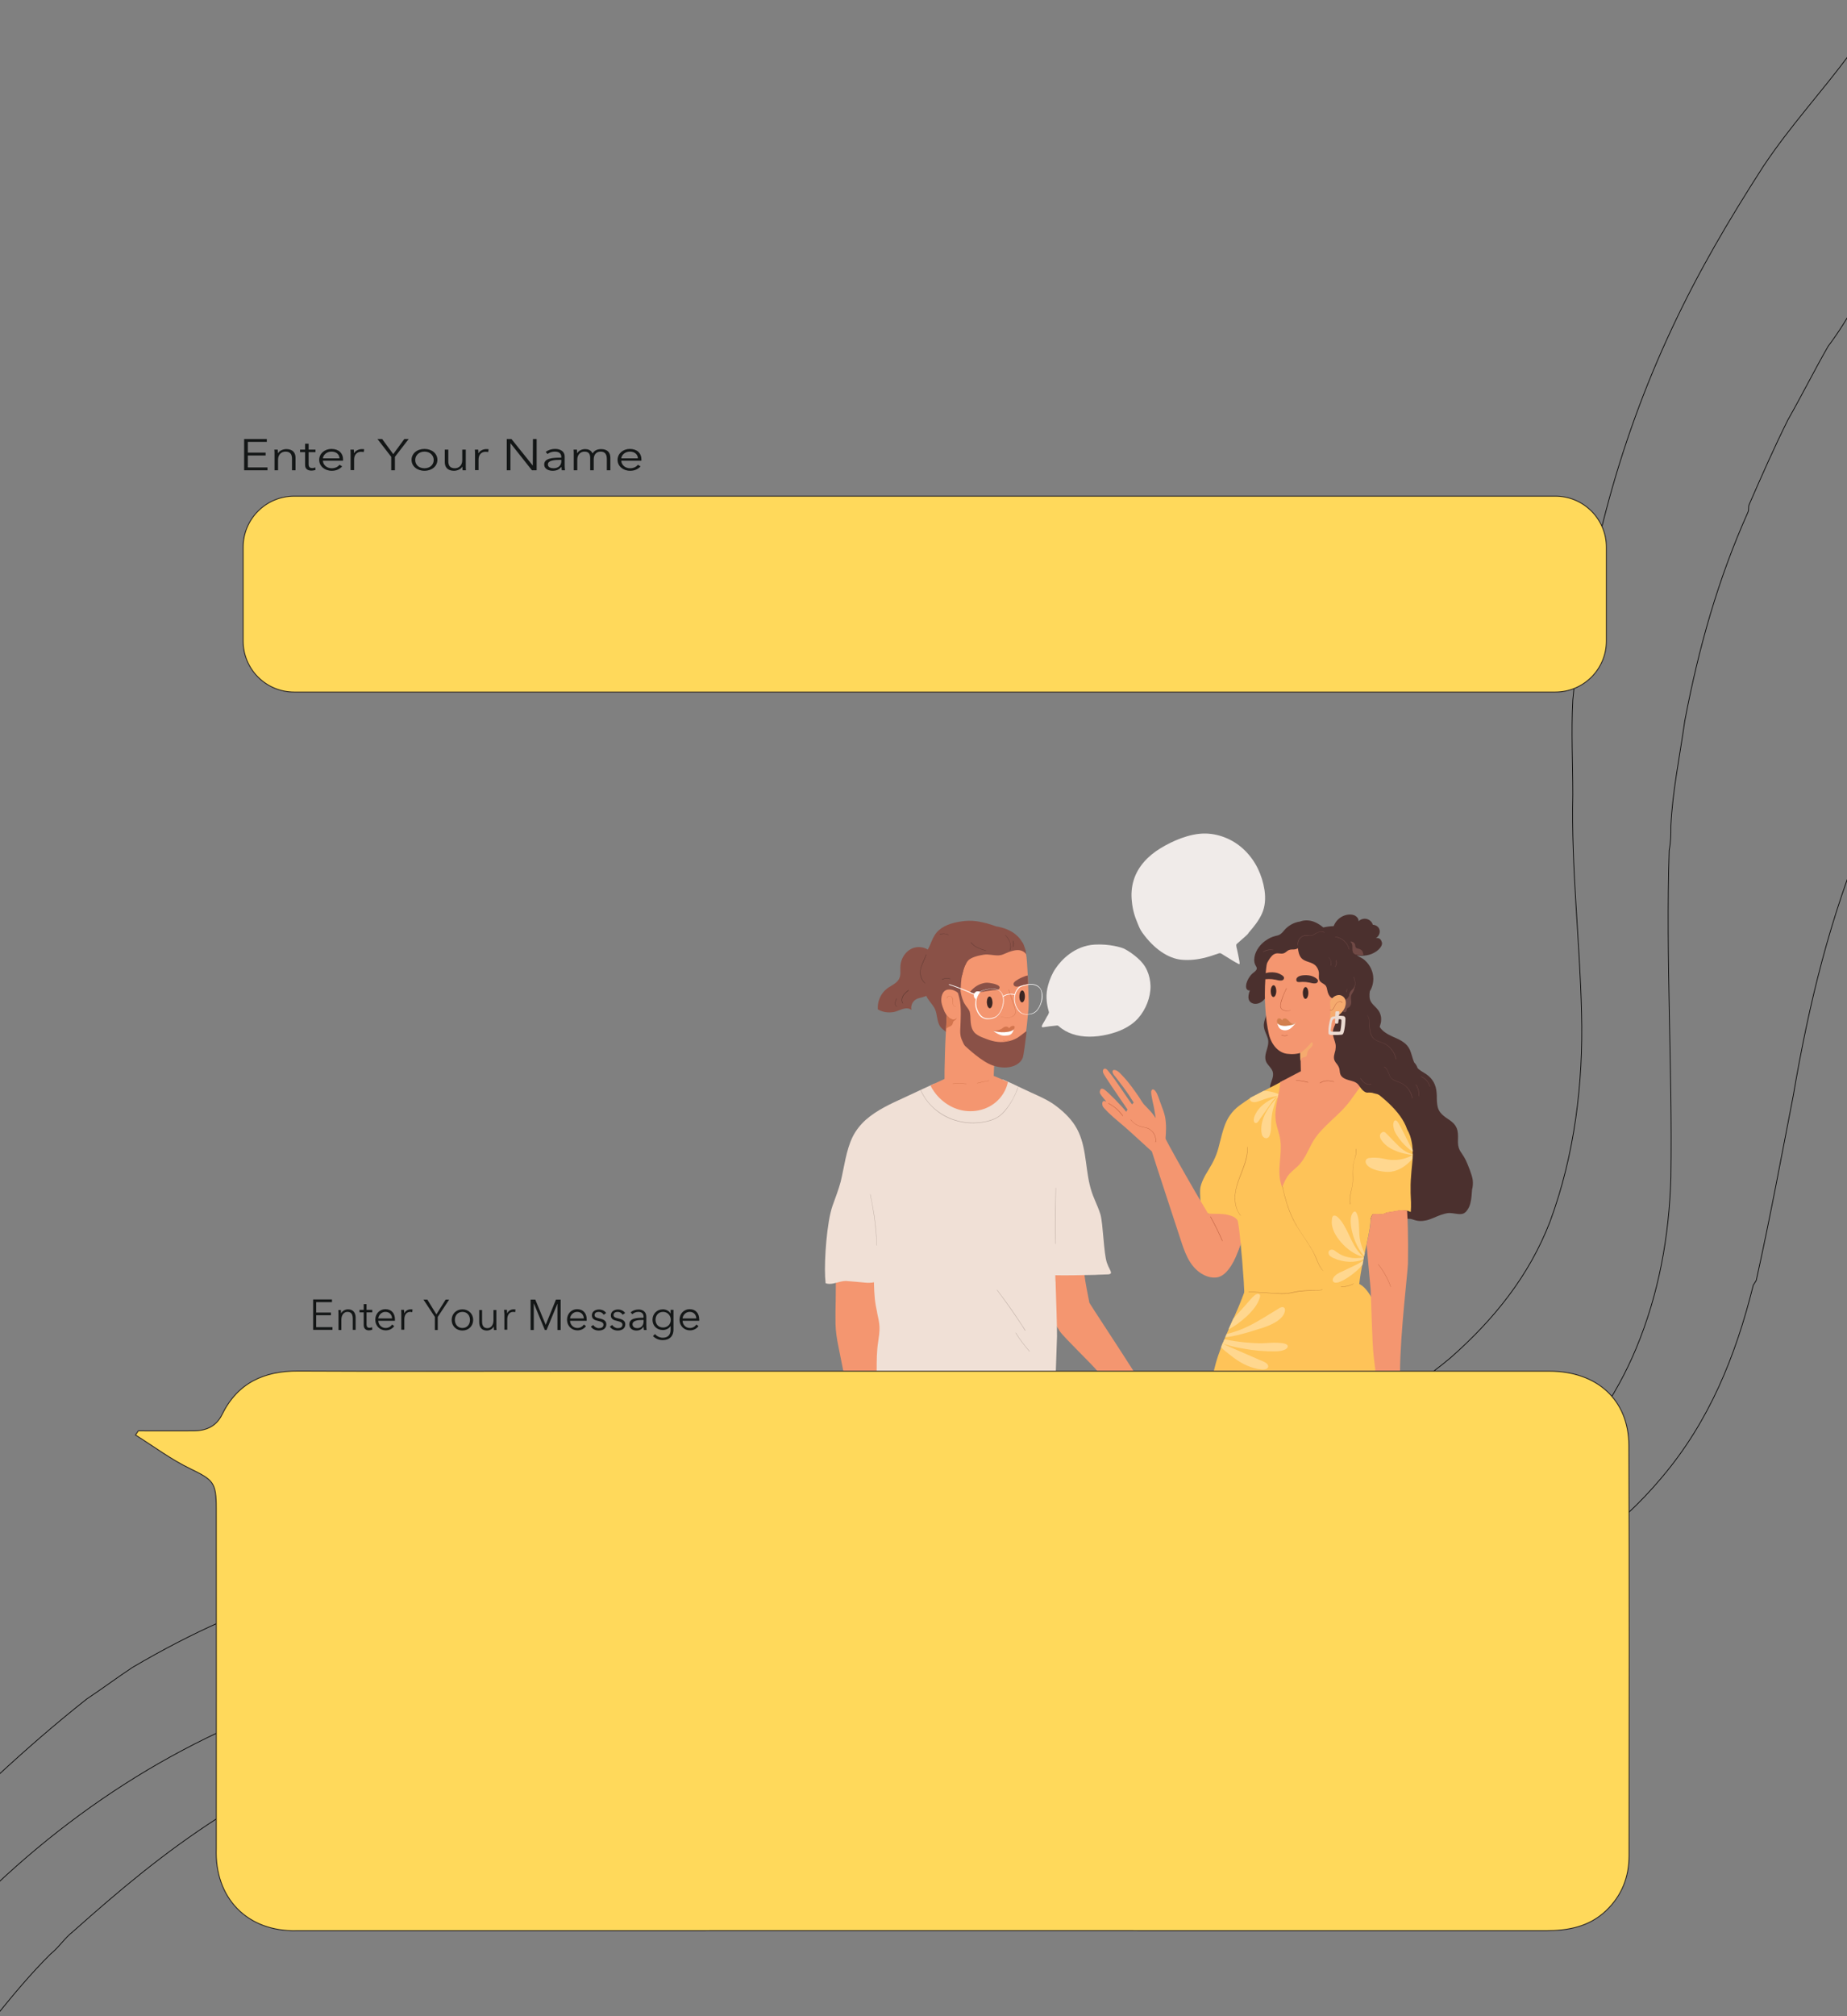 <?xml version="1.0" encoding="utf-8"?>
<!-- Generator: Adobe Illustrator 26.1.0, SVG Export Plug-In . SVG Version: 6.00 Build 0)  -->
<svg version="1.1" id="Layer_1" xmlns="http://www.w3.org/2000/svg" xmlns:xlink="http://www.w3.org/1999/xlink" x="0px" y="0px"
	 viewBox="0 0 1100 1200" style="enable-background:new 0 0 1100 1200;" xml:space="preserve">
<rect x="0" y="0" width="1100" height="1200" fill="#808080" stroke="none"/>
<style type="text/css">
	.st0{fill:#141717;}
	.st1{fill:none;}
	.st2{fill:none;stroke:#010101;stroke-width:0.425;stroke-miterlimit:10;}
	.st3{fill:#F49670;}
	.st4{fill:#8A5147;}
	.st5{fill:#F0E0D6;}
	.st6{fill:#3C2623;}
	.st7{fill:#D3754E;}
	.st8{fill:#FFFFFF;}
	.st9{fill:#5C3731;}
	.st10{fill:#BCACA3;}
	.st11{fill:#4B302E;}
	.st12{fill:#B25636;}
	.st13{fill:#D2804E;}
	.st14{fill:#FEC358;}
	.st15{fill:#C5863B;}
	.st16{fill:#704945;}
	.st17{fill:#F5AA6E;}
	.st18{fill:#ECDBD2;}
	.st19{fill:#FFD78F;}
	.st20{fill:#F0EBE9;}
	.st21{fill:#FFD95B;stroke:#231F20;stroke-width:0.5;stroke-miterlimit:10;}
</style>
<g>
	<g>
		<g>
			<g>
				<path class="st0" d="M147.6,278.2h11.7v1.7h-13.9v-18.6h13.5v1.7h-11.3v6.4h10.6v1.7h-10.6V278.2z"/>
				<path class="st0" d="M165.4,267.6c0.1,0.7,0.1,1.6,0.1,2.1h0.1c0.8-1.4,2.9-2.4,4.9-2.4c3.7,0,5.5,2,5.5,5.1v7.5h-2.1v-6.8
					c0-2.6-0.9-4.3-3.9-4.3c-2.2,0-4.4,1.5-4.4,4.8v6.3h-2.1v-9.6c0-0.7,0-1.9-0.1-2.7H165.4z"/>
				<path class="st0" d="M187.9,269.1h-4.1v7.2c0,1.8,0.9,2.3,2.2,2.3c0.6,0,1.3-0.2,1.8-0.4l0.1,1.5c-0.7,0.2-1.5,0.4-2.5,0.4
					c-1.5,0-3.7-0.6-3.7-3.3v-7.7h-3v-1.5h3v-3.5h2.1v3.5h4.1V269.1z"/>
				<path class="st0" d="M204.3,274.2h-12c0.1,2.5,2.3,4.5,5.3,4.5c2.2,0,3.8-1,4.6-2.1l1.6,1c-1.7,1.8-3.8,2.6-6.2,2.6
					c-4.3,0-7.5-2.8-7.5-6.5c0-3.7,3.2-6.5,7.3-6.5c4.5,0,6.9,2.7,6.9,6.1C204.3,273.6,204.3,273.9,204.3,274.2z M202.2,272.8
					c-0.1-2.3-1.8-4-4.8-4c-2.8,0-4.9,1.9-5.1,4H202.2z"/>
				<path class="st0" d="M208.7,267.6h2c0.1,0.7,0.1,1.6,0.1,2.1h0.1c0.8-1.4,2.6-2.4,4.6-2.4c0.5,0,1,0,1.4,0.1l-0.3,1.7
					c-0.2-0.1-0.9-0.2-1.5-0.2c-2.2,0-4.2,1.4-4.2,4.6v6.3h-2.1v-9.6C208.8,269.6,208.8,268.4,208.7,267.6z"/>
				<path class="st0" d="M235.2,279.9H233v-8l-8.2-10.6h2.8l6.6,9l6.6-9h2.6l-8.2,10.6V279.9z"/>
				<path class="st0" d="M252.8,280.2c-4.5,0-7.7-2.8-7.7-6.5c0-3.7,3.2-6.5,7.7-6.5c4.5,0,7.7,2.8,7.7,6.5
					C260.5,277.4,257.3,280.2,252.8,280.2z M252.8,268.8c-3.3,0-5.5,2.2-5.5,5c0,2.8,2.1,4.9,5.5,4.9c3.4,0,5.5-2.2,5.5-4.9
					C258.3,271,256.1,268.8,252.8,268.8z"/>
				<path class="st0" d="M275.5,279.9c-0.1-0.7-0.1-1.6-0.1-2.1h-0.1c-0.8,1.4-2.9,2.4-4.9,2.4c-3.7,0-5.5-2-5.5-5.1v-7.5h2.1v6.8
					c0,2.6,0.9,4.3,3.9,4.3c2.2,0,4.4-1.5,4.4-4.8v-6.3h2.1v9.6c0,0.7,0,1.9,0.1,2.7H275.5z"/>
				<path class="st0" d="M282.8,267.6h2c0.1,0.7,0.1,1.6,0.1,2.1h0.1c0.8-1.4,2.6-2.4,4.6-2.4c0.5,0,1,0,1.4,0.1l-0.3,1.7
					c-0.2-0.1-0.9-0.2-1.5-0.2c-2.2,0-4.2,1.4-4.2,4.6v6.3h-2.1v-9.6C282.9,269.6,282.9,268.4,282.8,267.6z"/>
				<path class="st0" d="M317.3,277.1L317.3,277.1l0.1-15.8h2.2v18.6h-2.8l-12.7-16H304v16h-2.2v-18.6h2.8L317.3,277.1z"/>
				<path class="st0" d="M334.3,272c0-2.1-1.4-3.2-3.9-3.2c-1.7,0-3.3,0.6-4.3,1.4L325,269c1.2-1,3.2-1.8,5.7-1.8
					c3.1,0,5.6,1.5,5.6,4.5v5.4c0,0.9,0.1,2.1,0.2,2.8h-1.9c-0.1-0.6-0.2-1.3-0.2-2h-0.1c-1.3,1.6-2.9,2.3-5.2,2.3c-2.2,0-5-1-5-3.7
					c0-3.8,4.9-4.1,10.2-4.1V272z M333.7,273.7c-3.4,0-7.4,0.3-7.4,2.7c0,1.8,1.8,2.3,3.4,2.3c3,0,4.6-1.9,4.6-4.1v-0.9H333.7z"/>
				<path class="st0" d="M348.5,267.3c1.6,0,3.5,0.5,4.4,2.6c1-1.7,2.7-2.6,5.1-2.6c3.7,0,5.5,2,5.5,5.1v7.5h-2.1v-6.8
					c0-2.6-1-4.3-3.7-4.3c-3,0-4.1,2.3-4.1,4.6v6.5h-2.1v-7.2c0-2.4-0.7-3.9-3.5-3.9c-2,0-4.2,1.5-4.2,4.8v6.3h-2.1v-9.6
					c0-0.7,0-1.9-0.1-2.7h2c0.1,0.7,0.1,1.6,0.1,2.1h0.1C344.6,268.3,346.4,267.3,348.5,267.3z"/>
				<path class="st0" d="M382,274.2h-12c0.1,2.5,2.3,4.5,5.3,4.5c2.2,0,3.8-1,4.6-2.1l1.6,1c-1.7,1.8-3.8,2.6-6.2,2.6
					c-4.3,0-7.5-2.8-7.5-6.5c0-3.7,3.2-6.5,7.3-6.5c4.5,0,6.9,2.7,6.9,6.1C382,273.6,382,273.9,382,274.2z M379.9,272.8
					c-0.1-2.3-1.8-4-4.8-4c-2.8,0-4.9,1.9-5.1,4H379.9z"/>
			</g>
		</g>
	</g>
	<rect x="-474" y="144" class="st1" width="1999.1" height="1124.5"/>
	<path class="st2" d="M-1.8,1057.2c17.2-15.9,33.9-30.5,53.6-46.1c9.4-6.2,17.7-12.5,27.1-18.7c35.4-20.8,69.8-36.4,109.3-47.9
		c6.2-2.1,13.5-2.1,19.8-4.2c38.5-13.5,77-17.7,116.6-21.9c79.1-9.4,156.2-9.4,235.3-14.6c26-2.1,51-5.2,77-8.3
		c26-4.2,50-8.3,75-15.6c21.9-6.2,43.7-11.5,65.6-20.8c31.2-13.5,60.4-29.2,86.4-51c26-22.9,46.9-48.9,59.3-81.2
		c14.6-39.6,19.8-82.3,18.7-123.9c-1-43.7-6.2-86.4-5.2-130.1c0-18.7-1-37.5,0-56.2c7.3-77,26-151,59.3-221.8
		c15.6-33.3,33.3-63.5,54.1-95.8c16.7-25,34.4-43.7,52.1-67.7c2.1-3.1,5.2-5.2,8.9-8.3"/>
	<path class="st2" d="M-1.9,1121.3c63.1-59.2,138.1-101.9,224.5-122.7c1,0,3.1-2.1,4.2-2.1c148.9-34.4,292.6-21.9,440.4-32.3
		c52.1-4.2,103.1-9.4,152-27.1c9.4-4.2,18.7-7.3,28.1-10.4c56.2-23.9,103.1-66.6,127-123.9c13.5-32.3,19.8-66.6,20.8-102
		c1-64.6-3.1-130.1-1-194.7c1-5.2,1-9.4,1-14.6c1-20.8,5.2-40.6,8.3-62.5c8.3-43.7,19.8-84.3,37.5-123.9c1-2.1,0-3.1,1-5.2
		c7.3-16.7,14.6-33.3,22.9-50c8.3-14.6,15.6-29.2,23.9-43.7c6.2-8.3,11.5-16.7,16.7-26c2.1-3.1,4.2-5.2,5.8-8.2"/>
	<path class="st2" d="M-1.7,1199.1c9.8-12.1,20.2-24.6,31.7-36c5.2-4.2,8.3-9.4,13.5-13.5c28.1-25,54.1-46.9,86.4-67.7
		c15.6-9.4,30.2-16.7,45.8-26c12.5-7.3,26-11.5,39.6-17.7c5.2-1,9.4-3.1,13.5-5.2c2.1-1,3.1,0,5.2-1c33.3-13.5,67.7-20.8,104.1-28.1
		c23.9-4.2,45.8-6.2,69.8-8.3c27.1-2.1,54.1-2.1,81.2-3.1c133.3-1,271.8,11.5,398.8-41.6c2.1-1,3.1,0,5.2-1
		c37.5-16.7,69.8-38.5,96.8-70.8c28.1-33.3,43.7-71.8,54.1-113.5c0-1,2.1-3.1,2.1-4.2c8.3-37.5,14.6-71.8,21.9-109.3
		c9.4-55.2,21.9-106.2,43.2-157.4"/>
	<rect x="-474" y="144" class="st1" width="1999.1" height="1124.5"/>
	<rect x="-474" y="144" class="st1" width="1999.1" height="1124.5"/>
	<rect x="-474" y="144" class="st1" width="1999.1" height="1124.5"/>
	<rect x="-474" y="144" class="st1" width="1999.1" height="1124.5"/>
	<rect x="-474" y="144" class="st1" width="1999.1" height="1124.5"/>
	<g>
		<path class="st3" d="M648.8,775.4c-0.8-4.2-2.5-12.4-2.9-16.2c-0.1-0.8-0.2-1.3-0.2-1.6c0,0,0.1,0,0.1,0c0.1,0,0.1-0.2-0.1-0.2
			c0,0-0.1,0-0.1,0c-0.1-0.3-0.2-0.7-0.3-1c0-0.1-0.2-0.1-0.2,0.1c0.1,0.3,0.2,0.7,0.3,1c-3.1,0.8-6.3,0.8-9.4,0.6
			c-3.3-0.2-6.6-0.6-9.9-0.6c-1.9,0-3.9,0-5.8,0.2c-0.1,0-0.1,0.1-0.1,0.1c0.3,1.7,0.6,3.3,0.9,5c0.1,0.7,0.3,1.5,0.5,2.2
			c0,0-0.1,0.1-0.1,0.1c1,4.9,2.2,9.7,3.7,14.4c0.7,2.3,1.5,4.6,2.5,6.8c1,2.1,2.2,4.1,3.5,6.1c2.8,4,19.3,19.7,22.5,23.8
			c0.1,0.1,0.2,0.2,0.3,0.3h21.4C666.2,802,649.4,776.6,648.8,775.4z"/>
		<path class="st3" d="M526,779.3c0-0.4,0-0.8-0.1-1.2c0.3-6.4-0.3-12.9-1.6-19.2c-0.2-0.8-0.3-1.6-0.5-2.4
			c-0.1-0.5-0.2-0.9-0.7-1.1c-0.5-0.2-1.1,0.1-1.6,0.2c-0.8,0.2-1.6,0.4-2.4,0.6c-3.3,0.8-6.6,1.5-9.9,2.1
			c-3.8,0.7-7.6,1.2-11.4,1.6c0-0.2,0-0.4,0-0.6c0-0.1-0.2-0.1-0.2,0c0.1,1.5,0.1,3,0.2,4.4c0,0,0,0.1,0,0.1c0,3.5-0.1,6.9-0.1,10.4
			c-0.1,4.6-0.2,9.1-0.1,13.7c0.1,4.5,0.8,9,1.7,13.4c0.9,4.5,1.8,9,2.7,13.5c0.1,0.4,0.2,0.9,0.3,1.3h23.1
			c0.3-4.3,0.6-8.6,0.8-12.9C526.4,795.4,526.5,787.4,526,779.3z"/>
		<path class="st4" d="M609.2,561.6L609.2,561.6c-0.8-1.7-2-3.3-3.4-4.6c-2.7-2.6-6.3-4.2-9.9-5.1c-0.8-0.2-1.6-0.4-2.5-0.5
			c-3.8-1.4-7.7-2.5-11.7-3.1c-3.2-0.4-6.5-0.4-9.7,0.2c0,0-0.1,0-0.1,0c-5,0.8-10.4,2.4-13.9,6.3c-1.9,2.1-2.9,4.8-4,7.4
			c-0.4,1-0.9,1.9-1.4,2.8c-0.9,1.6-1.9,3.2-2.7,4.9c-1,1.9-1.5,4-1.4,6.1c0,0.2,0,0.5,0,0.7v0c0,0.3,0.1,0.6,0.1,1
			c0.2,1.4,0.7,2.7,1.4,3.9c0.9,1.6,1.3,3.1,1.3,4.9c0,1.5-0.3,3-0.1,4.5c0.1,0.5,0.2,1,0.4,1.5c0.2,0.6,0.5,1.2,0.9,1.8
			c1.4,2.3,3.5,4.2,4.5,6.7c1.1,2.8,1,5.8,2.2,8.6c0.5,1.3,1.4,2.3,2.4,3.1c0.7,0.6,1.4,1.1,2,1.7c0.5,0.5,0.9,1,1.3,1.6
			c0.1,0.1,0.2,0.1,0.3,0c0.1,0,0.1,0,0.1-0.1c0.3-1.8,0.6-3.6,0.9-5.4c0.2-1.3,0.5-2.5,0.7-3.8c0-0.1,0-0.1,0-0.2c0,0,0-0.1,0-0.1
			c0-0.1,0-0.1,0-0.2c0.5-2.3,1-4.6,1.6-6.9l0.1-0.5c0,0,0,0,0,0c0-0.1,0-0.1,0.1-0.2c0.5-2,1-4,1.6-5.9c0.1-0.3,0.2-0.7,0.3-1
			c0-0.1,0.1-0.3,0.1-0.4c0,0,0-0.1,0-0.1c0-0.1,0-0.1,0.1-0.2c0-0.1,0.1-0.3,0.1-0.4c0,0,0,0,0,0c0.3-0.8,0.5-1.7,0.8-2.5
			c0-0.1,0.1-0.3,0.1-0.4c0,0,0,0,0,0c0.2-0.7,0.4-1.3,0.7-2c0.4-1.1,0.8-2.1,1.3-3.1c2-4.5,5.1-8.2,9.1-11.1
			c1.8-1.3,3.7-2.5,5.7-3.5c0,0,0,0,0,0c2.2-1.1,4.4-2,6.7-2.8c2.2-0.8,4.4-1.5,6.6-2c0.1,0,0.1,0,0.2,0c0.3-0.1,0.7-0.1,1-0.2
			c0,0,0,0,0,0c0.1,0,0.2,0,0.3-0.1c0.1,0,0.1,0,0.2,0c1.4-0.2,2.8-0.1,4.2,0.3c0.4,0.1,0.9,0.3,1.3,0.3c0.1-0.4,0.3-0.7,0.5-1
			C609.5,562.2,609.3,561.9,609.2,561.6z"/>
		<path class="st5" d="M661,755.6c-0.7-1.3-1.3-2.7-1.8-4.1c-1.9-5.7-2.2-22.8-3.8-28.6c-0.9-3.1-2.3-6-3.5-9c-1.3-3-2.3-6-3-9.1
			c-2.7-11.6-2-24.4-8.6-34.8c-3.1-4.9-7.5-8.9-12.1-12.3c-5.3-3.9-13.5-7-19.4-9.9c-0.7-0.3-1.4-0.7-2.1-1c-0.1,0-0.1-0.1-0.2-0.1
			c-2-1-4-1.9-6-2.8c-0.2-0.1-0.4-0.2-0.7-0.3c-0.8-0.4-1.6-0.7-2.5-1.1c-0.3,0.3-0.7,0.5-1.2,0.6c-1.4,0.3-2.8,0.5-4.3,0.6
			c-2.2,0.2-4.5,0.3-6.8,0.3h0c-0.3,0-0.7,0-1,0h0c-2.2,0.1-4.3,0.1-6.4,0.3c-1.3,0.1-2.6,0.2-3.9,0.4c0,0,0,0,0,0
			c-0.5,0-1,0.1-1.4,0.1h0c-3.2,0.3-6.4,0.6-9.5,0.9c-1.3,0.1-2.6,0.2-3.9,0.3c-0.9,0.1-1.8-0.4-2.3-1.1c-0.7,0.3-1.5,0.7-2.2,1
			c-2,0.9-3.9,1.8-5.9,2.7c-0.1,0-0.1,0.1-0.2,0.1c-3.4,1.6-6.7,3.1-10.1,4.7c-7.9,3.6-16,7.3-22.6,13.1c-3.2,2.9-5.9,6.3-7.8,10.1
			c-2,4.1-3.2,8.5-4.2,12.9c-1,4.5-1.8,9.1-2.9,13.7c-1.3,4.9-3.2,9.7-4.9,14.5c-3.4,9.8-4.9,31.9-4.4,42.2c0.1,1.3,0.2,2.5,0.3,3.8
			c0,0,0,0.1,0.1,0.1c1.3,0.4,2.6,0.4,3.9,0.2c0.7-0.1,1.5-0.3,2.2-0.5c1.9-0.5,3.9-1.1,5.9-1.1c2.2,0.1,9.3,0.8,11.5,1
			c1.7,0.2,3.5,0.1,5.2-0.2c0,0.4,0,0.7,0,1.1c0.1,2.9,0.2,5.8,0.5,8.7c0.3,2.8,0.8,5.5,1.4,8.2c0,0.1,0,0.1,0,0.2
			c0.6,2.8,1.3,5.6,1.4,8.5c0.1,2.9-0.4,5.8-0.8,8.7c-0.9,5.7-0.9,11.4-0.9,17.2c0,0,0,0.1,0,0.1c0,0.1,0,0.2,0,0.3h106.7
			c0.2-7,0.5-14,0.7-20.9c0.1-4-0.5-21.7-0.8-30.9c0,0,0,0,0,0c0-0.8,0-1.5-0.1-2.1c-0.1-1.8-0.1-3-0.1-3.3
			c5.6,0.2,17.1-0.1,22.7-0.2c0.7,0,1.4,0,2.2-0.1c1.1,0,2.2-0.1,3.3-0.1h0c0.9,0,1.7-0.1,2.6-0.1c0.5,0,1.1,0,1.6-0.2
			C662.3,757.9,661.4,756.5,661,755.6z"/>
		<path class="st3" d="M612.6,594.3c-0.1-2.7-0.2-5.5-0.3-8.1c0-0.1,0-0.3,0-0.4c0-0.1,0-0.2,0-0.3c-0.1-1.7-0.1-3.4-0.2-4.9
			c-0.3-5.9-0.6-10.7-1-12.6c-0.1-0.4-0.2-0.7-0.2-0.8c-1.5-2.1-3.9-3.1-6.3-3.7c-0.3-0.1-0.7-0.2-1-0.2c-0.1,0-0.1,0-0.2,0
			c-0.1,0-0.2,0-0.3-0.1c-0.4-0.1-0.7-0.1-1.1-0.2c-0.1,0-0.1,0-0.2,0c-5-0.7-9.9,0.1-14.6,1.8c-0.5,0.2-0.9,0.3-1.3,0.5h0
			c-0.1,0-0.2,0.1-0.3,0.1c-3.9,1.6-7.2,3.6-9.4,6.7c0,0,0,0,0,0c-0.1,0.2-0.3,0.4-0.4,0.6c-0.3,0.5-0.6,1.1-0.9,1.7
			c-0.1,0.1-0.1,0.2-0.2,0.3c-0.5,1.2-0.9,2.4-1.2,3.9c0,0.1,0,0.2-0.1,0.3c0,0,0,0,0,0c-0.1,0.3-0.1,0.6-0.2,0.9c0,0,0,0,0,0
			c-0.5,1.7-1.1,3-1.9,4.4c-0.5,1-1.1,2-1.6,3c-0.1,0.1-0.1,0.2-0.2,0.4c-0.1,0.3-0.3,0.5-0.4,0.8c-0.2,0.4-0.4,0.9-0.5,1.3
			c-0.1,0.2-0.1,0.4-0.2,0.6c-0.1,0.5-0.3,0.9-0.4,1.4c0,0,0,0.1,0,0.1c-0.4,2-0.7,4.2-0.2,6.2c0.1,0.2,0.1,0.5,0.2,0.7
			c0.1,0.3,0.2,0.6,0.4,0.9c0.1,0.2,0.2,0.4,0.3,0.6c0.2,0.3,0.3,2.8,0.6,5.8c0,0,0,0,0,0c0,0.1,0,0.1,0,0.2c0,0,0,0.1,0,0.1
			c0,0.1,0,0.1,0,0.2c0.4,3.5,1.2,7.6,2.6,9.9c0.3,0.4,0.5,0.7,0.8,1c5.8,5.5,10.5,8.7,14.1,10.5c2,1,3.7,1.6,5.2,1.9
			c2.7,0.6,4.6,0.5,6.8,0.3c4.7-0.3,7-5.6,9.3-12.5c0.2-0.7,2.3-0.6,2.7-1.2c0,0,0-0.1,0-0.1c0.6-4.7,1.1-8.7,1.4-12.5
			c0-0.1,0-0.3,0-0.4C612.6,600.5,612.7,597.6,612.6,594.3z"/>
		<path class="st3" d="M592.5,624.4c-0.1,1-0.1,2.1-0.2,3.2c0,0.5,0,1-0.1,1.5c0,0.3,0,0.6,0,0.9c0,0.9-0.1,1.9-0.1,2.8l0,0.8
			c-0.2,4.7-0.4,9.4-0.5,13.4c-2.5,0.8-9.6,5.7-12.2,6c-6.9,0.9-9.3-3.6-16.1-4.4c-0.2,0-0.4-0.1-0.6-0.1c-0.4-7.5-0.1-15,0.1-22.5
			c0.1-3.4,0.3-8.3,0.6-13.2c0.2-3.2,0.4-6.4,0.5-9.2c0.3-4.7,0.6-8.1,0.7-8.1c0.1-0.9,0.4-1.9,0.9-2.5c0.7-0.8,2.4-1.4,3.4-1.2
			c1.2,0.2,1.4,1.9,1.4,2.8c0.1,0.9-0.1,1.8-0.5,2.5c8.1,0.4,23.4,0.8,23.6,4.2C593.6,603.4,593,613.3,592.5,624.4z"/>
		<path class="st6" d="M591.1,596.6c0,1.9-0.7,3.5-1.6,3.5c-0.9,0-1.7-1.6-1.8-3.5c0-1.9,0.7-3.5,1.6-3.5
			C590.3,593.1,591,594.7,591.1,596.6z"/>
		<path class="st6" d="M610.4,593.1c0,1.9-0.8,3.5-1.7,3.5s-1.7-1.6-1.6-3.6c0-1.9,0.8-3.5,1.7-3.5S610.4,591.1,610.4,593.1z"/>
		<path class="st7" d="M569.8,605.6c0,0-0.1,0-0.1,0c-0.1,0.1-0.1,0.2-0.2,0.3c0,0,0,0,0,0c0,0.1-0.1,0.1-0.2,0.2
			c-0.3,0.3-0.6,0.5-0.9,0.6c0,0,0,0,0,0c-0.3,0.1-0.8,0.1-0.8,0.1c-0.3,0-2.3-1-2.3-1.2c-0.1-0.3-0.2-0.5-0.3-0.8
			c-0.2-0.4-0.4-0.9-0.8-1.2c-0.1,0-0.1-0.1-0.2-0.1v0h0c0,0.3,0,0.5-0.1,0.8v0c0,0,0,0,0,0c0,0.1,0,0.2,0,0.2c0,0.2,0,0.3,0,0.5
			c0,0.4-0.1,0.9-0.1,1.4c0,0.3,0,0.6-0.1,0.9c0,0,0,0,0,0.1c0,0.2,0,0.5,0,0.7c0,0.2,0,0.5,0,0.7c0,0.1,0,0.2,0,0.3
			c0,0.4,0,0.8-0.1,1.2c0,0.8-0.1,1.6-0.1,2.4c0,0,0-0.1,0-0.1c0,0,0.1,0,0.1,0c0.1-0.1,0.1-0.1,0.1-0.3c0,0,0,0,0,0
			c0,0,0-0.1,0-0.1c0.3-0.5,0.9-0.8,1.4-1c0.3-0.1,0.6-0.3,0.9-0.4c0.4-0.2,0.8-0.5,1.1-0.9c0.5-0.8,0.3-1.9,1.2-2.4
			c0.5-0.2,0.8-0.5,1.1-0.9c0.1-0.1,0.1-0.2,0.2-0.3c0.1-0.1,0.1-0.2,0.2-0.3c0-0.1,0.1-0.1,0.1-0.2
			C569.9,605.7,569.9,605.7,569.8,605.6z"/>
		<path class="st4" d="M562.7,604c0.1,0.2,0.1,0.5,0.2,0.7c0.1,0.4,0.1,1-0.1,1.6c-0.7-2.2-1.3-4.4-1.9-6.6c-0.3-2.5-1-4.9-2.2-7.2
			c-0.2-0.3-0.4-0.6-0.7-0.8c-0.2-1-0.4-1.9-0.6-2.9c0.6-1.8,1.5-3.6,2.6-5.1c1.9-2.7,3.6-3.8,6.5-4.8c3.2-1.2,5.7-6.7,9.1-6.2
			c-4.8,9.8-2.5,16.8-4.1,17.9c-0.3,0.2-1.1,0.4-1.5,0.3c-0.1-0.1-0.3-0.1-0.4-0.2c-0.3-0.1-0.6-0.2-0.9-0.2
			c-1.4-0.2-2.3,0.2-3.3,1.3c-1.3,1.4-2.6,5.4-2.8,8.2C562.7,601.4,562.8,602.5,562.7,604z"/>
		<path class="st7" d="M601,619.1c-1.1,0.5-2.4,0.5-3.5,0.1c-0.1,0-0.2,0.1-0.1,0.2c1.2,0.4,2.5,0.4,3.7-0.1
			C601.2,619.3,601.1,619.1,601,619.1z"/>
		<path class="st3" d="M570.6,591.4C570.6,591.4,570.6,591.4,570.6,591.4C570.6,591.4,570.6,591.4,570.6,591.4
			c0.6,0.6,0.9,1.1,1.2,1.7c0.1,0.1,0.2,0,0.2-0.1c-0.3-0.7-0.8-1.3-1.3-1.8c-0.1-0.1-0.2-0.2-0.3-0.3c0,0-0.1-0.1-0.1-0.1
			c-0.5-0.5-1.1-0.8-1.7-1.1c-1.3-0.7-2.8-0.9-4.2-0.7c-3.4,0.6-4.1,4.8-3.7,7.6c0.3,1.8,1,3.5,1.7,5.2c0.1,0.3,0.2,0.5,0.4,0.8
			c0.2,0.4,0.5,0.8,0.7,1.2h0c0.1,0.2,0.3,0.4,0.4,0.5l0,0c0.1,0.1,0.1,0.1,0.2,0.2c0,0,0,0,0,0c0.4,0.4,0.8,0.7,1.1,1
			c0.5,0.4,1.1,0.7,1.6,0.8c0.5,0.2,0.9,0.2,1.3,0.2c0.1,0,0.2,0,0.3,0c0.2,0,0.4-0.1,0.6-0.1c0,0,0,0,0,0c0,0,0,0,0,0
			c0.1-0.1,0.2-0.1,0.4-0.2c0.1,0,0.2-0.1,0.2-0.1c1-0.6,1.5-1.3,1.9-2.5c0.5-1.8,0.6-3.9,0.4-5.8c0-0.1,0-0.2,0-0.3
			c0-0.2,0-0.3,0-0.5c-0.1-0.5-0.1-1-0.2-1.5c-0.1-0.3-0.2-0.7-0.3-1c-0.3-0.9-0.8-1.8-0.8-2.7C570.5,591.8,570.5,591.6,570.6,591.4
			C570.6,591.4,570.6,591.4,570.6,591.4z"/>
		<path class="st7" d="M569.1,599.1c-1.5-0.1-1.6-1.8-1.6-2.9c0-0.9,0.1-1.8-0.4-2.6c-0.9-1.3-3-1.1-3.2,0.5c0,0.1,0.2,0.1,0.2,0
			c0.2-1.3,1.8-1.6,2.6-0.7c0.6,0.7,0.6,1.8,0.6,2.6c0,1.3,0.2,3.1,1.8,3.2C569.3,599.3,569.3,599.1,569.1,599.1z"/>
		<path class="st7" d="M596.2,605.3c1.9,0,4,0.6,5.9,0c0.8-0.3,1.6-0.7,2.1-1.5c0.6-0.9,0.5-2,0.3-3c-0.2-1-0.6-1.9-0.9-2.8l-1-3
			c-0.7-2-1.4-4-2-6c0-0.1,0.2-0.2,0.2-0.1c1.2,3.5,2.4,6.9,3.5,10.4c0.4,1.3,0.9,2.8,0.3,4.2c-0.5,1.1-1.6,1.7-2.8,2
			c-1.8,0.5-3.7-0.1-5.6-0.1C596.1,605.5,596.1,605.3,596.2,605.3z"/>
		<path class="st4" d="M610.9,566.6c0-0.2,0-0.5,0-0.7c-0.2-0.7-0.5-1.4-0.7-2.1c-0.1-0.4-0.3-0.7-0.4-1.1c-0.1-0.2-0.3-0.6-0.3-0.7
			c-0.1-0.2-0.2-0.3-0.2-0.5c-0.2-0.2-0.4-0.5-0.6-0.7c-0.8-0.4-1.6-0.8-2.4-1.1c-3.3-1.5-6.7-2.6-10.3-3.1c-3.6-0.5-7.5-0.4-10.9,1
			c-1.6,0.6-3.1,1.6-4.4,2.8c-1.4,1.2-2.7,2.5-3.9,3.8c-2.3,2.5-4.3,5.8-3.3,9.2c0,0.1,1.3,1.3,1.3,1.2c1-5.2,9.8-6.1,11.2-6.4
			c1.4-0.2,2.9-0.1,4.3,0.1c2.4,0.3,4.9,0.7,7.2-0.3c2.3-1,4.1-1.8,6.5-2.3c2.6-0.5,4.9-0.2,6.6,1.6c0,0,0.4,0.5,0.6,0.6
			c0.1,0.1,0.2,0,0.1-0.1C611.1,567.7,610.9,566.8,610.9,566.6z"/>
		<path class="st3" d="M599.6,643.7c-0.8-0.4-1.6-0.7-2.5-1.1c-1.8-0.8-3.6-1.6-5.4-2.3c-0.4-0.1-0.7-0.3-1.1-0.4
			c-3.1-1.1-6.2-1.9-9.5-2.1c-3.4-0.1-6.8,0.3-10.1,1c-1.7,0.3-3.3,0.7-5,1.1c-0.1,0-0.1,0.2,0.1,0.2c0.5-0.1,1.1-0.2,1.6-0.4
			c0,0,0.1,0,0.1,0.1c-1.8,0.8-3.5,1.6-5.3,2.4c-2,0.9-4.1,1.9-6.1,2.8c-0.7,0.3-1.5,0.7-2.2,1c0.5,1.4,1.4,2.6,2.2,3.8
			c1.2,1.7,2.6,3.3,4.2,4.7c3.1,2.8,6.8,4.9,10.8,6c8.5,2.3,18,0,23.9-6.7c2.5-2.8,4.2-6.2,5-9.9C600,643.9,599.8,643.8,599.6,643.7
			z"/>
		<path class="st4" d="M557,573.1c-0.8-1.6-2-3-2.6-4.7c-0.2-0.5-0.3-1.1-0.3-1.7c0,0,0.1,0.1,0.1,0.1c0.1,0.1,0.2,0,0.1-0.1
			c-0.1-0.1-0.2-0.2-0.2-0.2c0-1,0.3-1.9,1.2-2.6c0.1-0.1,0-0.3-0.1-0.2c-0.9,0.7-1.2,1.6-1.3,2.5c-0.4-0.4-0.9-0.7-1.3-1
			c-2.2-1.4-5-1.8-7.5-1.3c-3.5,0.7-6.3,3.4-7.8,6.7c-0.7,1.7-1.1,3.5-1.1,5.3c0,2.2,0.3,4.6-0.7,6.6c-0.8,1.7-2.4,2.8-4,3.8
			c-1.6,1-3.1,1.8-4.4,3.1c-3,2.9-4.6,7.1-4.3,11.3c0,0.1,0.1,0.1,0.1,0.1c2.8,1.7,6.4,2.1,9.5,1.5c3.2-0.6,7.1-3.6,10.3-1.3
			c0.1,0.1,0.2,0,0.1-0.1c-0.3-1.5,0-3.1,0.9-4.4c0.9-1.3,2.2-2.1,3.8-2.5c1.3-0.4,2.7-0.6,4-1.2c0,0,0,0,0,0c1.2-0.6,2-1.7,2.3-3
			c0.3-1.5,0.1-3,0.2-4.4c0-1.6,0.4-3,1.3-4.4c0.8-1.2,1.7-2.3,2.1-3.7C557.8,575.8,557.6,574.4,557,573.1z"/>
		<path class="st4" d="M593.4,586c-1.3-0.5-2.8-0.8-4.2-1c-1.3-0.2-2.7-0.1-4,0.3c-2.8,0.7-5.3,2.5-7.2,4.7c0,0,0,0,0,0
			c-0.1,0.1-0.1,0.3,0,0.4c0,0,0,0,0,0.1c0.3,0.4,0.9,0.5,1.3,0.6c0.1,0,0.1,0,0.2,0c0.2,0,0.5,0,0.9-0.1c0.8-0.1,2.1-0.3,3.4-0.5
			c3.6-0.5,8.1-1.3,8.6-1.2c0.4,0,0.9,0,1.4-0.1c0.2,0,0.4-0.1,0.6-0.2c0.5-0.2,0.8-0.6,0.9-1.1C595.5,586.9,594.2,586.3,593.4,586z
			"/>
		<path class="st4" d="M612.1,580.6c-0.7,0.1-1.4,0.3-2.1,0.6c-1.6,0.6-3.2,1.3-4.6,2.3c-0.8,0.5-2.2,1.5-1.7,2.7
			c0.6,1.4,2.6,1.1,3.7,0.7c0.7-0.2,3.2-0.9,4.9-1.3C612.2,583.8,612.2,582.1,612.1,580.6z"/>
		<path class="st8" d="M603.3,612.4c-3.3,1.1-6.8,1.6-10.3,1.3c-0.3,0-0.5,0-0.8-0.1c-0.1,0-0.1,0.1-0.1,0.1
			c-0.1-0.1-0.2-0.1-0.3-0.2c-0.1,0-0.2,0-0.2,0.1c0,0,0,0.1,0,0.1c0.5,0.3,0.9,0.6,1.4,0.9c1.6,1,3.4,1.9,5.5,1.8
			c1.4-0.1,2.4-0.1,3.4-0.7c0.8-0.5,1.5-1.7,1.7-2.7c0-0.2,0.1-0.3,0.1-0.4C603.8,612.4,603.4,612.3,603.3,612.4z"/>
		<path class="st7" d="M603.7,610.6c-1.2-0.2-2.2,0.6-2.8,1.5c-0.1-0.5-0.5-0.9-1.1-1c-1-0.3-2,0.2-2.7,0.8c-1.3,1.1-3,1.4-4.1,1.5
			c-0.8,0.1-1.3,0-1.4,0c-0.1,0-0.1,0-0.1,0.1c0,0,0,0.1,0.1,0.1c0.5,0.1,0.9,0.2,1.3,0.3c2.6,0.5,4.5,0.7,7.6,0.2
			c1-0.2,2.3-0.5,3.1-1.3c0.2-0.2,0.4-0.5,0.5-0.8C604.6,611,604.2,610.7,603.7,610.6z"/>
		<path class="st9" d="M551.7,568.2c0-0.1-0.2-0.2-0.2-0.1c-1,3.1-2.9,5.9-3.4,9.2c-0.5,3,0.5,6,2.8,8c0.1,0.1,0.2-0.1,0.1-0.1
			c-2.3-2.2-3.3-5.4-2.6-8.5C549.1,573.7,550.8,571.1,551.7,568.2z"/>
		<path class="st9" d="M541,589.3c-1.3,1-2.7,2.1-3.5,3.7c-0.6,1.3-0.8,2.9,0.1,4.2c0.1,0.1,0.2,0,0.2-0.1c-0.9-1.3-0.6-3.1,0.2-4.4
			c0.8-1.3,2-2.3,3.2-3.2C541.2,589.3,541.1,589.2,541,589.3z"/>
		<path class="st9" d="M534.2,599.1c-1.7-1.1-0.8-3.3-0.1-4.7c0.1-0.1-0.1-0.2-0.2-0.1c-0.7,1.5-1.6,3.8,0.2,4.9
			C534.2,599.4,534.3,599.2,534.2,599.1z"/>
		<path class="st9" d="M565.9,582.5c-1.6-0.5-3.4-0.4-4.9,0.4c-0.1,0.1,0,0.2,0.1,0.2c1.5-0.8,3.2-0.9,4.7-0.4
			C566,582.8,566,582.6,565.9,582.5z"/>
		<path class="st9" d="M601.5,560.8c-0.5-1.6-1.4-3-2.7-4.2c-0.1-0.1-0.2,0.1-0.1,0.1c1.2,1.1,2,2.4,2.6,3.9c0.5,1.5,0.8,3.4,0,4.9
			c-0.1,0.1,0.1,0.2,0.2,0.1C602.3,564.2,602,562.3,601.5,560.8z"/>
		<path class="st9" d="M603.4,560c0-0.1-0.2-0.1-0.2,0.1c0.4,1.1,0.4,2.3,0,3.4c0,0.1,0.2,0.2,0.2,0.1
			C603.9,562.3,603.9,561.1,603.4,560z"/>
		<path class="st9" d="M587.1,565.7c-3.2-1-6.6-2-8.7-4.8c-0.1-0.1-0.3,0-0.2,0.1c2.1,2.8,5.6,3.9,8.9,4.9
			C587.2,565.9,587.3,565.7,587.1,565.7z"/>
		<path class="st9" d="M564.8,556.2c-1.6-0.7-3.4-0.8-5.1-0.2c-0.1,0-0.1,0.2,0.1,0.2c1.6-0.6,3.4-0.6,4.9,0.2
			C564.8,556.4,564.9,556.3,564.8,556.2z"/>
		<path class="st4" d="M611,613.9c-0.1,0.1-3.8,3-5.1,3.8c-4,2.3-8.8,3-13.2,2.2c-1.1-0.2-2.2-0.5-3.2-0.8c-2.8-1-7.1-2.3-9.2-4.6
			c-2.4-2.8-2.2-6.5-2.4-9.9c-0.1-0.8-0.2-1.7-0.4-2.5c-0.3-0.8-0.7-1.4-1.2-2.1c-0.7-0.9-1.4-1.8-1.9-2.7v0
			c-0.3-0.4-0.5-0.9-0.7-1.4c-0.8-1.9-1.3-3.8-1.6-5.8v0c-0.1-0.6-0.2-1.1-0.2-1.7c0-0.2,0-0.3,0-0.5c0,0,0,0,0,0
			c-0.1-1-0.2-2.1-0.2-3.1c0-0.1-0.2-0.1-0.2,0c-0.2,0.9-0.5,1.8-0.9,2.7c-0.1,0.1-0.1,0.2-0.2,0.4c-0.2,0.4-0.4,0.8-0.6,1.1
			c0,0,0,0.1,0,0.1c0,0.1,0,0.1,0.1,0.1c0,0,0,0.1,0,0.1c0.2,0.5,0.4,1,0.6,1.6c0,0,0,0.1,0,0.1c0.1,0.1,0.1,0.3,0.1,0.4
			c0,0.1,0,0.1,0.1,0.2c0.4,1.3,0.7,2.7,1,4.1c0.1,0.5,0.2,1,0.2,1.5c0,0.3,0.1,0.5,0.1,0.8c0.2,1.8,0.2,3.5,0.2,5.3
			c0,2.3-0.1,4.6-0.2,7c-0.1,2.1-0.3,4.2,0.1,6.3c0.1,0.3,0.1,0.5,0.2,0.8c0.3,1.1,0.8,2.1,1.3,3.2c0.4,0.9,0.9,1.9,1.8,2.5
			c0.8,0.7,9.2,8.7,15.7,11c0.3,0.1,0.6,0.2,1,0.3c8.9,2.7,15.6-0.6,17.1-5.1c0.4-1.2,1.4-8.7,1.9-12.7c0.2-1.4,0.3-2.4,0.3-2.4
			C611.4,614,611.2,613.9,611,613.9z"/>
		<path class="st8" d="M616.7,586.1c-1.4-0.5-2.9-0.5-4.4-0.3c-0.7,0.1-1.4,0.3-2.1,0.4c-1.2,0.3-2.9,0.6-3.8,1.6
			c-0.4,0.4-0.9,1.2-1.1,1.5c-0.5,0.8-0.8,1.7-1.1,2.5c-0.9-0.3-1.8-0.4-2.7-0.3c-0.1,0-0.1,0-0.2,0c-1.4,0.1-2.7,0.5-3.8,1.3
			c-0.5-1.6-1.4-2.9-3.1-3.7c-0.2-0.1-0.5-0.2-0.7-0.3c-2.1-0.7-4.4-0.4-6.5,0.1c-1.1,0.3-2.5,0.6-3.5,1.3c0,0,0,0,0,0
			c-1.3-0.3-2.6-0.4-3.3,0.9c0,0,0,0.1-0.1,0.1c-0.1,0.1-0.1,0.2-0.1,0.3c-0.3-0.1-0.6-0.3-0.9-0.4c-0.5-0.2-0.9-0.4-1.4-0.6
			c-1.9-0.8-3.7-1.6-5.6-2.3c-0.2-0.1-0.4-0.1-0.6-0.2c0,0,0,0,0,0c-0.4-0.2-0.8-0.3-1.3-0.5c-0.3-0.1-0.5-0.2-0.8-0.3
			c-1.4-0.5-2.8-1-4.2-1.4c-0.3-0.1-0.4,0.3-0.1,0.4c1.4,0.4,2.8,0.9,4.1,1.4c0.3,0.1,0.5,0.2,0.8,0.3c0.4,0.2,0.9,0.3,1.3,0.5
			c0.1,0,0.1,0,0.2,0.1c0.2,0.1,0.3,0.1,0.5,0.2c2.6,1,5.2,2.1,7.8,3.3c-0.2,1,0.2,2,1.1,2.7c0,0,0,0,0,0c-0.2,1-0.3,2-0.3,3.1
			c0.1,1.4,0.4,2.7,1,4c0.7,1.6,1.8,3.3,3.5,4.1c1.7,0.9,3.7,0.8,5.5,0.4c1-0.2,1.9-0.6,2.6-1.1c0.7-0.5,1.4-1.2,2-2.1
			c1.2-1.7,1.9-3.7,2.3-5.8c0.2-1.4,0.2-2.8-0.1-4.1c1.2-0.8,2.5-1.2,3.9-1.3c0.1,0,0.1,0,0.2,0c0.8,0,1.6,0.1,2.5,0.3
			c-0.5,2.3-0.2,4.7,0.8,6.9c0.7,1.6,1.8,3.3,3.5,4.1c1.3,0.7,2.7,0.8,4.1,0.6c0.5-0.1,1-0.1,1.4-0.2c2-0.4,3.4-1.5,4.5-3.2
			s1.9-3.7,2.3-5.8C621.2,591.2,620.4,587.4,616.7,586.1z M597.4,596.6c-0.3,2.7-1.5,6.3-3.9,8.1c-0.5,0.4-1,0.6-1.5,0.8
			c-1.6,0.6-3.6,0.8-5.3,0.4c-1.8-0.5-3-1.9-3.9-3.5c-0.8-1.5-1.3-3.1-1.4-4.8c-0.1-2.1,0.4-4.3,1.7-6.1c0,0,0.1-0.1,0.1-0.1
			c0,0,0-0.1,0-0.1c0.1-0.1,0.2-0.2,0.3-0.4c0-0.1,0.1-0.1,0-0.2c0.1-0.1,0.2-0.2,0.3-0.3c1-0.8,2.6-1.1,3.7-1.4
			c1.7-0.4,3.5-0.7,5.2-0.3c0.4,0.1,0.8,0.2,1.1,0.3c1.1,0.4,2.1,1.2,2.7,2.2c0.3,0.5,0.5,1,0.6,1.6c0,0.1,0,0.2,0.1,0.2
			C597.5,594.4,597.5,595.6,597.4,596.6z M620.4,594c-0.3,3.2-2.1,7.8-5.4,9c-0.8,0.3-1.6,0.5-2.5,0.6c-1,0.1-1.9,0.1-2.8-0.2
			c-1.8-0.5-3-1.9-3.9-3.5c-1.8-3.2-2-7.2-0.1-10.3c0.1-0.2,1.2-1.5,1.3-1.6c1-0.9,2.5-1.1,3.5-1.4c0.6-0.2,1.2-0.3,1.8-0.4
			c1.1-0.2,2.3-0.2,3.4,0c1.5,0.3,3,1.1,3.9,2.5C620.5,590.3,620.5,592.2,620.4,594z"/>
		<path class="st7" d="M575.5,645c-2.7-0.3-5.3-0.3-8-0.1c-0.1,0-0.1,0.2,0,0.2c2.7-0.2,5.3-0.2,8,0.1
			C575.6,645.2,575.6,645,575.5,645z"/>
		<path class="st7" d="M588.9,643.1c-2.3,0.4-4.7,0.9-6.9,1.5c-0.1,0-0.1,0.2,0.1,0.2c2.3-0.6,4.6-1.2,6.9-1.5
			C589,643.3,589,643.1,588.9,643.1z"/>
		<path class="st10" d="M628.8,714.3c0-2.4,0.1-4.9,0.1-7.3c0-0.1-0.2-0.1-0.2,0c-0.2,8.6-0.3,17.3-0.2,26c0,2.4,0,4.9,0.1,7.3
			c0,0.1,0.2,0.1,0.2,0C628.7,731.6,628.7,722.9,628.8,714.3z"/>
		<path class="st10" d="M519.7,717.5c-0.4-2.2-0.9-4.4-1.3-6.6c0-0.1-0.2-0.1-0.2,0.1c1.7,7.7,2.9,15.6,3.5,23.5
			c0.2,2.2,0.3,4.5,0.4,6.7c0,0.1,0.2,0.1,0.2,0C522,733.2,521.2,725.3,519.7,717.5z"/>
		<path class="st10" d="M610.7,791.8c-4.1-6.4-8.3-12.7-12.9-18.9c-1.3-1.8-2.6-3.5-3.9-5.2c-0.1-0.1-0.3,0-0.2,0.1
			c4.6,6.1,9,12.3,13.2,18.6c1.2,1.8,2.4,3.6,3.5,5.5C610.6,792,610.8,791.9,610.7,791.8z"/>
		<path class="st10" d="M613.2,804.2c-3-3.4-5.8-7.1-8.2-11c-0.1-0.1-0.2,0-0.2,0.1c2.4,3.9,5.2,7.6,8.2,11
			C613.1,804.5,613.3,804.3,613.2,804.2z"/>
		<path class="st10" d="M606.5,646.9c-1.1,3.2-2.6,6.3-4.3,9.2c-1.5,2.5-3.2,4.9-5.3,6.9c-2.2,2.1-4.8,3.4-7.7,4.2
			c-6,1.6-12.5,1.8-18.6,0.2c-5.4-1.3-10.5-4-14.6-7.8c-3.3-3-6-6.7-7.8-10.8c0.1,0,0.1-0.1,0.2-0.1c2.1,4.7,5.2,8.8,9.3,12
			c4.4,3.5,9.7,5.9,15.2,6.9c3.1,0.6,6.2,0.7,9.3,0.5c3.1-0.2,6.2-0.8,9.1-1.9c2.9-1.1,5.2-2.9,7.1-5.2c1.9-2.2,3.5-4.6,4.9-7.2
			c1.2-2.3,2.2-4.6,3.1-7.1C606.4,646.8,606.4,646.9,606.5,646.9z"/>
	</g>
	<path class="st3" d="M719.7,754.9c2.7-2.7,6.5-4.5,10.3-4.9c2-1.5,7-4.5,7.3-5.3c3.1-7.9,9.6-29.4,13.7-43.3
		c-3.2-0.1-6.4-0.3-9.5-0.6c-5.6-0.6-11.4-1.2-16.7-3c-0.2-0.1-0.4-0.1-0.6-0.2c-0.4,2-0.8,4-1.1,6.1c-2,10.9-4,21.9-6,32.8
		c-1.1,6.2-2.3,12.4-3.4,18.6c0,0,0,0.1,0.1,0.1c1.4,0.7,2.8,1.3,4.2,1.9C718.4,756.3,719,755.6,719.7,754.9z"/>
	<path class="st11" d="M783.1,638.5c-0.2-5.6-1.6-11.1-3.6-16.2c-1-2.5-2.1-5-3.3-7.5c-1.2-2.3-2.6-4.6-4.5-6.4
		c-3.8-3.7-8.9-5.7-13.6-8c-1.1-0.5-2.2-1.1-3.4-1.6c-0.1-1.2-0.4-2.4-0.6-3.6c0-0.1-0.2-0.1-0.2,0.1c0.2,1.2,0.5,2.3,0.6,3.5
		c-0.1-0.1-0.3-0.1-0.4-0.2c-0.1-0.1-0.2,0.1-0.1,0.2c0.2,0.1,0.4,0.2,0.6,0.3c0,0.3,0.1,0.6,0.1,0.9c0.1,1.5-0.2,2.9-0.6,4.3
		c-0.7,2.4-1.8,4.7-1.3,7.3c0.4,2.4,1.8,4.6,2.4,7c0.5,2.6-0.4,5-1.1,7.4c-0.6,2.1-0.9,4.4,0.2,6.4c1.1,1.9,3,3.3,3.7,5.5
		c0.8,2.8-0.9,5.5-1.5,8.1c-0.2,1,0,1.8,0.8,2.5c0.8,0.8,1.8,1.3,2.3,2.3c1.1,2,0.7,4.5,0.9,6.7c0.1,0.8,0.1,2.1,1.1,2.3
		c0.4,0.1,0.9,0,1.2-0.2c0.6-0.3,1.2-0.7,1.8-1c2.2-1.4,4.2-3,6.2-4.5c1.1-0.8,2.1-1.5,3.3-2.2c1-0.6,2.1-1.1,3.2-1.5
		c2-0.9,4.1-1.9,5.1-4.1c0.5-1.1,0.7-2.3,0.8-3.4C783.1,641.4,783.1,640,783.1,638.5z"/>
	<path class="st11" d="M877.1,702.4c-0.2-2.6-3.1-9.8-4.2-12c-2.2-4.5-4.5-5.4-4.6-10.5c0-2.4,0.2-4.8-0.3-7.1c-0.5-2-1.6-3.7-3.2-5
		c-1.5-1.3-3.2-2.2-4.7-3.4c-1.8-1.4-3.2-3.1-3.8-5.3c-0.6-2.3-0.6-4.7-0.6-7c-0.1-2.2-0.3-4.5-1.2-6.6c-0.8-2-2.1-3.7-3.7-5.1
		c-1.7-1.5-3.9-2.4-5.7-3.9c-0.3-0.3-0.7-0.6-0.9-0.9c-0.2-0.6-0.4-1.1-0.7-1.6c-0.4-0.6-0.8-1.2-1.3-1.7c-1-2.4-1.5-5-2.5-7.4
		c-0.9-1.9-2.2-3.5-4-4.7c-1.8-1.3-3.9-2.2-6-3.1c-3.1-1.4-6.3-3.1-8-5.9c0-0.1,0-0.3,0.1-0.4c0.2-0.9,0.6-1.8,0.7-2.8
		c0.1-0.9,0.1-1.8,0-2.7c-0.3-1.8-1-3.4-2.2-4.7c-1.1-1.4-2.6-2.5-3.6-4c-1.3-2-1.2-4.3-0.9-6.6c1.4-2.2,2.1-4.8,2.1-7.5
		c0-4.1-1.9-8.1-4.9-10.8c-0.7-0.7-1.5-1.2-2.4-1.7c-1-0.5-2-1-2.8-1.7c-2-1.7-1.3-4.3-1.2-6.5c0.2-2-0.2-3.8-1.3-5.5
		c-1.1-1.6-2.6-2.8-4.3-3.7c-4-2-8.6-1.5-12.9-0.6c-1.7-1.4-3.5-2.6-5.6-3.4c-2.7-1-5.7-1.1-8.3-0.1c-2.9,0.4-5.6,1.7-7.8,3.6
		c-1.8,1.5-2.9,3.9-5.3,4.6c-1.1,0.3-2.2,0.5-3.2,0.9c-0.9,0.3-1.9,0.8-2.7,1.3c-3.5,2-6.4,5.2-7.7,9.1c-0.6,2-0.8,4.2,0,6.1
		c0.5,1.1,1.5,2,0.7,3.2c-0.6,0.9-1.6,1.5-2.4,2.2c-1.7,1.6-2.9,3.7-3.5,5.9c-0.2,1.1-0.4,2.4,0.2,3.3c0.4,0.6,1.2,1,1.9,0.7
		c-0.9,2.5-1.8,5.9,1,7.5c2.3,1.3,5.1,0.3,6.9-1.4c1-0.9,1.7-2,2.4-3.2c0,0.2,0,0.4,0.1,0.7c0,0.1,0.2,0.1,0.2,0
		c0-0.3-0.1-0.6-0.1-1c0.2-0.3,0.3-0.5,0.5-0.8c0.1-0.1-0.1-0.2-0.2-0.1c-0.1,0.2-0.2,0.4-0.3,0.5c-0.2-5,1.6-10.1,4.8-14
		c1.7-2.1,3.8-3.8,6.2-5c2.4-1.2,5.1-1.9,7.6-2.9c1.6-0.6,3.1-1.3,4.5-2.3c3.7,2.9,6.6,6.7,8.3,11c1.2,3,1.8,6.2,1.9,9.4
		c0.1,3.8-0.4,7.7,0.2,11.5c0.6,3.7,2.2,7.2,4.7,10c0,4.4,0.2,8.7,0.8,13.1c0.7,5.1,2.1,10,4.2,14.7c3.1,6.8,7.3,13,11.7,19
		c0.3,3.5,0.4,7,0,10.5c-0.5,5.1-1.7,10.2-3.3,15.1c-2.5,7.9-6.8,14-10.3,26.1c-1.6,5.5-2.6,8.7-2.7,14.5c0,0.1,0.1,0.1,0.1,0.1
		c3.4-0.5,6.9-3.2,10.4-2.8c1.8,0.2,3.5,0.6,5.1,1.4c1.4,0.7,2.7,1.6,4,2.5c1.3,0.8,2.5,1.7,4,2.2c1.4,0.5,3,0.7,4.5,0.5
		c3.2-0.3,17.5-1.2,19.1-0.6c1.5,0.5,3,1,4.6,1.1c1.4,0.1,2.9-0.1,4.3-0.4c2.9-0.7,5.6-2.2,8.5-3.2c1.4-0.5,2.9-0.9,4.4-1.1
		c1.6-0.1,3.2,0.2,4.7,0.4c1.4,0.2,3,0.4,4.3-0.1c1.2-0.5,2-1.5,2.7-2.6c0.8-1.2,1.3-2.6,1.6-4c0.6-2.5,0.7-5.1,0.9-7.6
		C877.2,706.3,877.3,704.3,877.1,702.4z"/>
	<path class="st3" d="M753.3,592.1c0,3.8,0.3,14.5,2.4,23.4c1.7,7.1,6.3,11.2,10.9,11.7c5.4,0.6,12.2,0.5,27.5-13
		c3.8-3.4,2.5-14,2.9-14.6c1.7-2.4,1.4-5.5,0.9-8.3c-0.9-5.5-3.2-10.7-6.5-15.2c-3.4-4.6-7.8-8-12.7-10.9c-5.2-3-10.5-5.2-16.5-4
		c-2.4,0.5-3.8,1.7-5.4,3.7c-1.3,1.7-2.1,6.2-2.7,11.3c-0.2,1.5-0.3,3-0.4,4.6C753.4,585,753.3,589.1,753.3,592.1z"/>
	<path class="st3" d="M799.8,643c-0.1-9.3-3.6-50.7-3.9-50.7c-0.1-0.9-0.3-1.8-0.7-2.4c-0.6-0.8-1.8-1.2-2.6-0.9
		c-0.9,0.3-1.1,2-1.1,3c-0.1,0.9,0,1.8,0.4,2.5c-6.2,1.2-18,2.9-18.1,6.3c-0.1,2.1,0.3,11.9,0.6,22.9c0,1.1,0.1,2.1,0.1,3.2
		c0,0.5,0,0.9,0,1.4c0,1.1,0.1,2.1,0.1,3.2c0.2,7.9,0.4,15.7,0.2,20.9c0,0.1-0.9,2.3-0.8,2.3l16.6,6.5c0,0,3-5.6,4.5-8.5
		c0.4,0.2,0.7,0.4,1.1,0.6c0.1,0.1,0.3-0.1,0.3-0.3C797.4,642.7,799.9,653.1,799.8,643z"/>
	<path class="st6" d="M775.9,591c0,1.9,0.7,3.5,1.6,3.5c0.9,0,1.7-1.6,1.7-3.5s-0.7-3.5-1.6-3.5C776.7,587.4,775.9,589,775.9,591z"
		/>
	<path class="st6" d="M756.8,589.9c0,1.9,0.7,3.5,1.6,3.5c0.9,0,1.7-1.6,1.7-3.5c0-1.9-0.7-3.5-1.6-3.5
		C757.6,586.4,756.8,587.9,756.8,589.9z"/>
	<path class="st12" d="M763.3,616c1.1,0.5,2.4,0.5,3.5,0.1c0.1,0,0.2,0.1,0.1,0.2c-1.2,0.4-2.5,0.4-3.7-0.1
		C763.1,616.1,763.2,615.9,763.3,616z"/>
	<path class="st8" d="M771.5,608.9c0-0.1-0.1-0.1-0.1-0.1c-0.9,0.4-1.8,0.4-2.8,0.5c-0.9,0.1-1.9,0.1-2.8,0.2
		c-0.9,0-1.8-0.1-2.7-0.4c-0.7-0.2-1.4-0.5-2.2-0.5c0-0.1-0.2-0.1-0.2,0.1c0.2,1.2,0.7,2.8,1.7,3.6c0.9,0.8,2.3,1,3.4,0.9
		c1.2-0.1,2.3-0.6,3.2-1.4C769.5,611.3,771.1,609.9,771.5,608.9z"/>
	<path class="st13" d="M771.2,608.9c-0.9,0.3-1.9,0.5-2.7-0.3c-0.6-0.6-1.2-1.4-1.9-1.9c-0.5-0.4-1.2-0.7-1.9-0.5
		c-0.6,0.2-1,0.6-1,1.2c0,0,0,0,0,0c0,0,0,0,0,0v0c-0.4-0.5-0.9-1.1-1.6-1.3c-1.6-0.3-1.8,1.7-1.4,2.8c0,0.1,0,0.1,0.1,0.2
		c1.3,1.3,3.2,1.6,5.1,1.5c1.1-0.1,2.1-0.3,3.2-0.5c0.8-0.2,1.6-0.4,2.2-1c0,0,0.2-0.1,0.1-0.2C771.4,608.8,771.3,608.9,771.2,608.9
		z"/>
	<path class="st12" d="M768.6,601.3c-1.4,0.4-3.1,0.4-4.5-0.3c-1.6-0.8-1.6-2.5-1.2-4c0.8-3,1.9-5.9,3.4-8.7
		c0.1-0.1-0.1-0.2-0.2-0.1c-0.8,1.6-1.5,3.2-2.2,4.9c-0.6,1.6-1.2,3.3-1.4,4.9c-0.2,1.4,0.3,2.6,1.6,3.2c1.4,0.7,3.1,0.6,4.5,0.2
		C768.8,601.5,768.7,601.3,768.6,601.3z"/>
	<path class="st11" d="M773.7,562.3c-0.6-2.2-3.7-2.4-5.5-2.6c-4.4-0.6-9.4,0-12.5,3.6c-1.7,2-2.5,4.8-2.9,7.3
		c-0.2,1.3-0.3,2.7-0.2,4.1c0,0.7,0.1,1.3,0.2,2c0.1,0,0.2,0,0.4,0c0.2-0.6,0.4-1.1,0.6-1.7c0.9-2.1,2.1-4.4,3.7-6.1
		c0.9-0.9,2-1.5,3.3-1.5c1.1,0,2.2,0.3,3.3,0.1c1.1-0.2,1.9-1,2.7-1.6c1.1-0.8,2.3-0.8,3.6-0.8C771.9,565.1,774.3,564.3,773.7,562.3
		z"/>
	<path class="st11" d="M821.8,558.8c-0.7-0.5-1.6-0.6-2.4-0.5c1.9-1,2.9-3.5,2-5.5c-0.7-1.5-2.2-2.3-3.8-2.4
		c-0.6-2.2-2.8-3.7-5.1-3.6c-1.3,0.1-2.5,0.6-3.4,1.5c0.1-1.3-0.7-2.5-1.9-3.2c-1.3-0.8-3-0.9-4.5-0.7c-2.8,0.4-5.3,1.9-7,4.2
		c-0.8,1.1-1.4,2.3-1.7,3.6c-0.4,0.1-0.8,0.1-1.2,0.3c-0.1,0-0.1,0.2,0.1,0.2c0.4-0.1,0.7-0.2,1.1-0.3c0,0.2-0.1,0.4-0.1,0.7
		c0,0.1,0.2,0.2,0.2,0.1c0-0.3,0.1-0.5,0.1-0.7c2.6-0.3,5.1,1.3,6.6,3.5c0.9,1.3,1.5,2.8,2,4.4c0.4,1.5,0.7,3,1.6,4.3
		c0.4,0.6,0.9,1.3,1.3,2c0.2,0.3,0.3,0.6,0.5,0.9c0,0.1,0.1,0.2,0.1,0.3c-0.4-0.1-0.7-0.2-1-0.4c-0.1,0-0.2,0.2-0.1,0.2
		c0.4,0.1,0.8,0.3,1.2,0.4c0.1,0.6,0.1,1.1,0,1.7c0,0.1,0.2,0.2,0.2,0.1c0.2-0.6,0.2-1.2,0.1-1.7c0.2,0.1,0.4,0.1,0.6,0.2
		c0.4,0.1,0.9,0.2,1.4,0.3c0.3,0,0.6,0.1,0.9,0.1c0.9,0.1,1.7,0.1,2.6,0c1.2-0.1,2.5-0.3,3.7-0.7c1.6-0.5,3.1-1.3,4.5-2.4
		c1.3-1.1,2.7-2.6,2.7-4.4C822.8,560.2,822.5,559.3,821.8,558.8z"/>
	<path class="st11" d="M798,583.3c-0.6-3.2-1.3-6.4-2.5-9.4c-1.3-3.1-3.3-5.8-5.7-8.2c-1.2-1.2-2.4-2.3-3.8-3.2
		c-1.4-0.9-3-1.4-4.7-1.7c-1.9-0.3-3.8-0.5-5.8-0.6c-0.9-0.1-2-0.4-2.8-0.1c-0.5,0.2-0.9,0.7-0.8,1.3c0,0.1,0.1,0.1,0.2,0
		c0.1-0.2,0.2-0.3,0.3-0.4c0,0,0.1-0.1,0.1-0.1c0.3,1.8,0.4,3.6,0.8,5.4c0.3,1.5,0.8,2.9,1.8,4c2.2,2.3,5.8,2.1,8.2,4.2
		c1.2,1.1,2,2.8,2.2,4.4c0.1,1.5-0.3,3.1,0.3,4.5c0.6,1.4,2.1,1.8,3.2,2.7c1.4,1.1,1.3,3.1,1.8,4.6c0.5,1.5,1.3,2.9,2.8,3.5
		c1.7,0.7,3.7,0.3,5.3-0.3c0,0,0.1-0.1,0.1-0.1C799.3,590.4,798.6,586.7,798,583.3z"/>
	<path class="st14" d="M841.3,685.4c0-0.1,0-0.3,0-0.4c0-0.2,0-0.4,0-0.6c-0.1-1.8-0.3-3.6-0.7-5.4c-0.2-1-0.5-2-0.8-3
		c-0.5-1.4-1.1-2.7-1.8-3.9c-3.5-10.6-15.8-20.5-26.1-27.1c-0.8-0.5-1.5-1-2.3-1.4c-1.4,1.2-2.9,1.9-4.6,2.6c-2.6,1-5.6,1.3-8.5,1.3
		c-3.2,0-6.4-0.5-9.6-1c-1.9-0.4-3.9-0.8-5.8-1.3c-3.8,0.9-7.7,1.6-11.6,1.3c-2.3-0.2-4.2-1.4-5.1-3.4l-1.8,1l-10.1,5.3l-7.7,4
		c-0.1,0.1-0.2,0.1-0.3,0.2c-2.2,1.5-4.4,2.9-6.5,4.5c-2.1,1.6-4,3.5-5.5,5.7c-1.4,2-2.5,4.3-3.3,6.6c-1.1,3.1-1.9,6.3-2.7,9.5
		c-0.3,1.2-0.6,2.3-0.9,3.5c-0.2,0.7-0.4,1.4-0.6,2c-0.8,2.5-1.9,4.9-3.2,7.3c-0.6,1.1-1.3,2.2-1.9,3.3c-0.7,1.1-1.4,2.3-2.1,3.5
		c-0.1,0.3-0.3,0.5-0.4,0.8c-1,1.9-1.9,3.9-2.4,6c-0.6,2.8-0.1,5.6-0.1,8.4c0,2-0.5,4-1.2,5.8c2.2,1.5,4.9,1.8,7.6,1.9
		c3.2,0.1,6.4-0.1,9.6,0.6c2.3,0.5,4.5,1.2,6,3.1c0.3,0.3,0.6,2.2,1,5.1c0.3,2.3,0.6,5.1,0.9,8.3c0.7,6.9,1.4,15.2,1.8,21.7
		c0.1,1.2,0.2,2.3,0.2,3.3c0.2,3.9,0.4,6.6,0.3,7.2c0.6,0,1.2-0.1,1.8-0.1c0.1,0,0.1,0,0.2,0c1.8,0,3.7,0.4,5.5,0.8
		c2.3,0.5,8.3,1.3,10.2,2.6c2,1.4,3.5,3.5,5.8,4.4c2.3,0.9,4.9,0.5,7.2,0c2.8-0.5,5.5-1.3,8.1-2.2c5.1-1.6,10.1-3.2,15.4-3.6
		c0.3-0.6,0.7-1.2,1.2-1.7c3.5-3.9,8.7-5,13-7.5c0,0,0-0.1,0-0.1c0.4-3.8,1.1-7.7,1.8-11.5c0.2-0.9,0.4-1.8,0.5-2.6
		c0-0.1,0-0.2,0.1-0.3c0.1-0.5,0.2-1.1,0.3-1.6c0-0.2,0.1-0.3,0.1-0.5c0-0.2,0.1-0.3,0.1-0.5c0.1-0.4,0.2-0.8,0.3-1.2
		c1-4.7,2.1-9.4,2.9-14.2c0.2-1.2,0.4-2.5,0.5-3.7c0.1-0.9,0.1-1.8,0.2-2.6c0.1-0.8,0.5-1.6,0.8-2.3c0.1-0.2,0.2-0.4,0.4-0.5
		c0.3-0.1,0.7,0.1,1,0c0.8,0,1.6-0.1,2.4-0.1c1.3,0.1,2.5,0.2,3.8-0.4c0.4-0.2,0.8-0.4,1.3-0.6c0.6-0.1,1.2-0.1,1.8-0.2
		c1.1-0.2,5.5-0.9,5.8-1c2.2-0.3,4.4-0.2,6.4,0.8c0.1,0,0.1,0,0.2-0.1c0.3-3.7,0.1-7.4-0.1-11.1c0-0.3,0-0.7,0-1c0-0.5,0-0.9,0-1.4
		c-0.1-3.5,0.2-7,0.5-10.6c0.2-2.4,0.5-4.8,0.7-7.2c0-0.7,0.1-1.4,0.1-2.2c0,0,0,0,0-0.1c0-0.2,0-0.4,0-0.6
		C841.3,686.4,841.3,685.9,841.3,685.4z"/>
	<path class="st3" d="M796.5,636.8c-0.1,0.8-22,0.9-22,0.9l-12,6.3c-0.5,7.1-3.3,14-2.9,21.2c0.2,4.6,2.3,8.8,2.9,13.3
		c0.6,4.5,0.1,9-0.3,13.5c-0.4,4.8-0.5,9.8,1.3,14.4c0,0.1,0.2,0.1,0.2,0c1.1-2.7,2.3-5.5,4.3-7.8c1.9-2.1,4.4-3.7,6.2-5.9
		c3.5-4,5.3-9.2,8-13.7c2.8-4.6,6.8-8.4,10.7-12.1c4.1-3.8,8.1-7.5,11.4-12c2.1-2.8,4-5.7,6.2-8.4c0.4-0.5,0.8-1,1.2-1.5
		C804.1,640,797.4,636.9,796.5,636.8z"/>
	<path class="st11" d="M820.9,646.3c-0.4-2-0.9-4-1.5-5.9c-1.1-3.8-2.4-7.6-4-11.2c-3.2-7.4-7.4-14.3-12.5-20.5
		c-0.7-0.9-1.5-1.7-2.2-2.6c-0.4-0.5-0.8-1.1-1-1.8c-0.1-0.5-0.2-1.1-0.4-1.6c-0.6-1.5-2.5-2.8-4-1.6c-0.1,0.1,0,0.2,0.1,0.1
		c0.3-0.2,0.6-0.3,0.9-0.4c0.4,2.5,0.2,5.2-0.6,7.6c-0.8,2.2-2.1,4.3-1.9,6.7c0.1,2.2,1.2,4.3,1.6,6.4c0.2,1.2,0.1,2.4-0.1,3.6
		c-0.3,1.1-0.6,2.2-0.8,3.3c-0.1,1-0.1,1.9,0.3,2.8c0.4,0.9,1.1,1.7,1.7,2.5c0.7,1,1.2,2,1.3,3.2c0.1,1,0.2,2.1,0.7,3
		c0.9,1.6,2.8,2.4,4.5,2.9c2.2,0.6,4.5,1,6,2.8c0.8,1,1.5,2.2,2.4,3.1c0.8,0.8,1.8,1.6,2.9,1.6c0.7,0,1.3-0.1,2,0
		c0.6,0,1.3,0.2,1.9,0.4c1.3,0.4,3.3,0.6,4.2,1.5c0.1,0.1,0.2,0,0.2-0.1C822.6,650.1,821.3,648.5,820.9,646.3z"/>
	<path class="st11" d="M783.5,582c-1.7-1.1-3.3-1.5-5.5-1.6c-1.7,0-5.2,0.1-5.9,2.2c-0.2,0.7,0,1.6,0.7,1.8c0.4,0.1,0.8,0.1,1.1,0.1
		c0.6,0,1.3-0.1,1.9-0.1c1.3,0,2.6,0.1,4,0.4c1.1,0.2,2.2,0.6,3.3,0.5c0.8,0,1.7-0.4,1.8-1.4C785.1,583.1,784.1,582.5,783.5,582z"/>
	<path class="st11" d="M763.3,580.3c-1.7-1.1-3.3-1.5-5.5-1.6c-1.7,0-5.2,0.1-5.9,2.2c-0.2,0.7,0,1.6,0.7,1.8
		c0.4,0.1,0.8,0.1,1.1,0.1c0.6,0,1.3-0.1,1.9-0.1c1.3,0,2.6,0.1,4,0.4c1.1,0.2,2.2,0.6,3.3,0.5c0.8,0,1.7-0.4,1.8-1.4
		C764.9,581.4,763.9,580.7,763.3,580.3z"/>
	<path class="st15" d="M797.6,765.5c-2-1.8-3.9-3.6-5.9-5.4c-1.7-1.6-3.5-3.2-4.8-5.2c-1.4-2-2.2-4.3-3.2-6.6
		c-0.9-2.1-2-4.2-3.3-6.2c-2.4-4-5.2-7.7-7.6-11.7c-2.5-4.1-4.5-8.6-6-13.2c-1.2-3.7-2.2-7.5-3-11.3c-0.1,0.1-0.1,0.1-0.2,0.1
		c1.8,7.9,4,15.8,8.1,22.8c2.4,4.1,5.2,7.9,7.7,11.9c1.3,2,2.5,4,3.5,6.2c1,2.2,1.8,4.5,3,6.7c1.3,2.3,3.1,4.1,5,5.9
		c2.2,2,4.4,4,6.5,6C797.5,765.7,797.7,765.5,797.6,765.5z"/>
	<path class="st16" d="M788.7,554.8c-1.2-0.5-2.4-0.4-3.6,0c-0.6,0.2-1.2,0.5-1.8,0.8c-0.6,0.4-1.2,0.8-1.8,1.1
		c-0.8,0.3-1.6,0.2-2.5,0c-0.7-0.1-1.3-0.1-2,0c-1.2,0.3-2.3,0.9-3.1,1.9c-0.9,1.1-1.2,2.6-1,4c0,0.1,0.2,0.1,0.2,0
		c-0.2-1.7,0.4-3.4,1.6-4.5c0.6-0.6,1.4-0.9,2.2-1.1c0.9-0.2,1.7-0.1,2.6,0c0.7,0.1,1.4,0.1,2-0.1c0.7-0.3,1.3-0.8,2-1.2
		c1.5-0.9,3.4-1.5,5-0.7C788.8,555.1,788.9,554.9,788.7,554.8z"/>
	<path class="st16" d="M806.4,581.5c0-0.1-0.2-0.1-0.2,0.1c0.4,1.2,0.8,2.5,0.8,3.8c0,1.3-0.5,2.4-1.4,3.4c-0.6,0.7-1.4,1.3-1.7,2.2
		c-0.4,0.9-0.3,2.1-1,2.9c-0.1,0.1,0.1,0.2,0.1,0.1c0.7-0.7,0.7-1.8,1-2.7c0.4-1.2,1.4-1.9,2.2-2.8
		C807.8,586.4,807.1,583.8,806.4,581.5z"/>
	<path class="st16" d="M802.1,588.8c-0.1,0.6-0.3,1.2-0.4,1.7c0,0.1,0.2,0.2,0.2,0.1c0.1-0.6,0.3-1.2,0.4-1.7
		C802.3,588.7,802.1,588.6,802.1,588.8z"/>
	<path class="st16" d="M803.6,565.1c-0.9-4.1-4.3-7.1-8.4-7.6c-0.1,0-0.1,0.2,0,0.2c4,0.5,7.3,3.5,8.2,7.4
		C803.4,565.3,803.6,565.2,803.6,565.1z"/>
	<path class="st16" d="M758.2,565.3c-2.1-0.4-4.2,0-6,1.2c-0.1,0.1,0,0.2,0.1,0.2c1.7-1.1,3.8-1.5,5.8-1.2
		C758.3,565.5,758.4,565.3,758.2,565.3z"/>
	<path class="st16" d="M791.5,569.9c-0.1-0.1-0.2,0-0.1,0.1c1.2,1.2,1.6,2.9,1.2,4.6c0,0.1,0.2,0.2,0.2,0.1
		C793.2,573,792.7,571.2,791.5,569.9z"/>
	<path class="st16" d="M795.7,571.5c-0.1-0.1-0.2,0-0.2,0.1c0.6,1.2,0.4,2.8-0.5,3.8c-0.1,0.1,0.1,0.2,0.1,0.1
		C796.2,574.4,796.4,572.8,795.7,571.5z"/>
	<path class="st16" d="M812,568.4c-0.1-0.7-0.2-1.4-0.5-2c-0.5-1.1-1.6-1.6-2.7-1.8c-0.8-0.2-1.4-0.4-1.6-1.3
		c-0.1-0.6-0.1-1.1-0.4-1.6c-0.5-0.9-1.5-1.4-2.5-1.3c-0.1,0-0.1,0.1-0.1,0.1c0,0,0,0,0,0c0,0,0,0,0,0c0,0,0,0,0,0c0,0,0,0,0,0
		c0,0,0,0,0,0c1.9,1.3,0.9,3.9,1.4,5.8c0.1,0.2,0.1,0.4,0.2,0.6c0.1,0.1,0.1,0.2,0.2,0.3c0.3,0.4,0.6,0.6,1,0.8
		c0.3,0.1,0.5,0.2,0.8,0.2c0.2,0,0.4,0,0.5,0.1c0.3,0,0.6,0.1,0.9,0.1C810.3,568.5,811.1,568.6,812,568.4
		C812,568.5,812,568.5,812,568.4z"/>
	<path class="st16" d="M807,586.4c0-0.1-0.3,1.1-0.9,1.9c-0.4,0.5-1.4,1.2-1.9,2.1c-0.5,0.8-0.5,1.7-0.7,2.3
		c-0.2,0.7-0.9,1.4-1.3,1.7c-0.6,0.5-1,0.6-1.4,1.1c-0.5,0.6-0.2,1.7-0.6,2.4c0-0.1-0.2-0.1-0.2,0c-0.3,1-0.5,1.9-0.8,2.9
		c-0.1,0.6,0.3,1.1,0.8,1.4c0.5,0.3,1,0.4,1.5,0c0.5-0.4,0.5-1,0.6-1.5c0-0.7,0.6-0.7,1-1c0.3-0.2,0.6-0.4,0.8-0.7
		c0.5-0.6,0.7-1.2,0.8-1.9c0.2-1.9-0.7-3.8,0.4-5.5c0.5-0.8,1-1.6,1.3-2.5c0.3-0.8,0.4-1.5,0.4-2.3C806.9,586.7,807,586.5,807,586.4
		z"/>
	<path class="st17" d="M800.9,594.3c-0.9-1.5-2.5-2.3-4.2-2c-1.9,0.3-3.3,1.6-4.4,3.2c0,0.4-0.1,0.8-0.2,1.2
		c0.4,3.2,0.4,6.3-0.1,9.5c0,0.1,0.1,0.1,0.1,0.1c3.8-0.5,7.2-3,8.8-6.5C801.6,598,801.8,596,800.9,594.3z"/>
	<path class="st18" d="M800.7,605c-0.5-0.4-1.4-0.3-2-0.4c-0.4,0-0.9,0-1.3,0c0-0.2,0-0.5,0.1-0.7c0-0.4,0.1-0.9,0.1-1.3
		c0-0.2,0.1-0.4-0.1-0.6c-0.1-0.1-0.4-0.1-0.5-0.1c-0.5,0-0.9,0-1.4,0.1c-0.3,0-0.2,0.3-0.3,0.7c0,0.5-0.1,1.3-0.1,2.2
		c-0.9,0-1.9,0.2-2.4,0.7c-0.3,0.3-0.5,0.8-0.6,1.2c-0.2,0.7-0.4,1.4-0.5,2.1c-0.3,1.4-0.5,2.8-0.5,4.2c0,0.6-0.1,1.2,0,1.8
		c0,0.4,0.2,0.7,0.6,0.9c0.5,0.2,1.2,0.2,1.7,0.2c0.8,0,1.6,0,2.4,0c0.7,0,1.5,0,2.2-0.1c0.5,0,1.1,0,1.5-0.3c0.3-0.2,0.4-0.6,0.6-1
		c0.2-0.7,0.4-1.4,0.5-2.1c0.3-1.4,0.4-2.8,0.5-4.2c0-0.7,0.1-1.4,0.1-2.1C801.2,605.8,801.1,605.3,800.7,605z M796.9,609
		c0.2-0.3,0.1-0.8,0.2-1.1c0.1-0.4,0.1-0.9,0.2-1.3c0.2,0,0.4,0,0.7,0c0.4,0,0.8,0.1,0.9,0.6c0,0.2,0,0.4,0,0.6c0,1-0.1,2-0.2,2.9
		c-0.1,0.9-0.2,1.8-0.4,2.7c-0.1,0.4-0.3,0.5-0.7,0.6c-0.2,0-0.5,0-0.8,0c-0.5,0-1,0-1.5,0s-1,0-1.5,0c-0.2,0-0.5,0-0.7,0
		c-0.6-0.1-0.6-0.5-0.6-0.9c0.1-0.9,0.3-1.8,0.4-2.7c0.1-0.9,0.2-1.8,0.5-2.7c0.2-0.6,0.5-1.1,1.1-1.3c0.2-0.1,0.4-0.1,0.7-0.1
		c0,0.5,0,1-0.1,1.4c0,0.4-0.3,1.2,0.3,1.4C795.6,609.3,796.6,609.4,796.9,609z"/>
	<path class="st16" d="M824.6,621.1c-2-1-4.4-1.3-6.2-2.8c-1.8-1.6-2.4-4.1-2.6-6.3c-0.1-1.5-0.1-3-0.3-4.5
		c-0.1-1.1-0.3-2.3-1.1-3.2c-0.1-0.1-0.2,0-0.1,0.1c0.9,0.9,1,2.3,1.1,3.5c0.1,1.3,0.1,2.7,0.2,4c0.2,2,0.6,4.1,1.9,5.7
		c1.4,1.7,3.5,2.3,5.5,3c2,0.7,3.8,1.9,5.2,3.5c1.6,1.8,2.7,4,3.1,6.3c0,0.1,0.2,0.1,0.2-0.1C830.8,626.5,828.2,622.9,824.6,621.1z"
		/>
	<path class="st16" d="M836.1,645.5c-1.4-1-3-1.5-4.5-2.1c-0.9-0.3-1.7-0.7-2.5-1.3c-0.8-0.7-1.3-1.5-1.7-2.5
		c-0.7-1.7-1.2-3.7-2.9-4.7c-0.1-0.1-0.2,0.1-0.1,0.2c1.7,0.9,2.2,2.9,2.9,4.6c0.6,1.5,1.6,2.7,3.1,3.4c1.5,0.7,3.1,1.1,4.6,1.9
		c1.5,0.8,2.8,2,3.8,3.4c1.1,1.5,1.9,3.3,2.2,5.2c0,0.1,0.2,0.1,0.2-0.1C840.7,650.3,838.8,647.4,836.1,645.5z"/>
	<path class="st16" d="M843.4,645.5c-0.1-0.1-0.2,0-0.2,0.1c1.3,1.9,1.9,4.3,1.6,6.6c0,0.1,0.2,0.2,0.2,0.1
		C845.3,649.9,844.7,647.5,843.4,645.5z"/>
	<path class="st16" d="M851.7,646.6c-0.8-2.6-2.7-4.8-5.2-5.9c-0.1-0.1-0.2,0.1-0.1,0.2c2.5,1.1,4.4,3.2,5.1,5.8
		C851.6,646.8,851.8,646.8,851.7,646.6z"/>
	<path class="st16" d="M816.5,645.2c-2.7,0.8-4.8-1.4-6.1-3.4c-0.1-0.1-0.3,0-0.2,0.1c1.4,2.1,3.6,4.3,6.4,3.5
		C816.6,645.3,816.6,645.1,816.5,645.2z"/>
	<path class="st14" d="M829,816.2h-92.6c0,0,0,0,0-0.1h-13.5c0-0.2,0-0.3,0.1-0.5c0.7-3,1.5-5.9,2.5-8.8c0.6-1.7,1.2-3.4,1.8-5
		c0.3-0.8,0.6-1.6,0.9-2.4c0,0,0-0.1,0.1-0.1c0.3-0.8,0.6-1.6,1-2.4c0.2-0.4,0.3-0.8,0.5-1.2c0.3-0.6,0.5-1.3,0.8-1.9
		c0.4-0.8,0.7-1.7,1.1-2.5c0.2-0.5,0.4-1,0.6-1.4c0.8-1.7,1.5-3.4,2.3-5.1c1.7-3.9,3.5-7.9,5-11.9c1.9-4.7,3.5-9.5,4.7-14.4
		c-0.3-0.4-0.5-0.8-0.8-1.2c-0.1-0.1,0.1-0.2,0.2-0.1c0.2,0.4,0.4,0.7,0.6,1.1c0.2-0.9,0.4-1.9,0.6-2.8c0-0.1,0.2-0.1,0.2,0
		c-0.2,1-0.4,2-0.7,3c0.1,0.1,0.1,0.2,0.2,0.3c0-0.1-0.1-0.3-0.1-0.4c0-0.1,0.2-0.2,0.2-0.1c0,0.3,0.1,0.5,0.1,0.8
		c0.3,0.3,0.5,0.6,0.8,0.9c0,0,0,0.1,0,0.1c0.4,0.5,0.8,0.9,1.3,1.3c0.1,0.1-0.1,0.2-0.2,0.1c-0.7-0.6-1.3-1.3-1.8-2
		c0.7,3.6,1.3,7.2,1.9,10.8c2.4-2.6,4.7-5.4,6.4-8.5c1.5-2.9,3-5.9,3.9-9c0.3,0.1,0.6,0.1,0.9,0.2c3.8,0.7,7.7,1.3,11.6,1.7
		c7.3,0.7,14.6,1,21.8,2.1c7,1.1,11.3,4.5,17.7,7.2C822.2,769.4,829,812.9,829,816.2z"/>
	<path class="st15" d="M741.6,692.2c1-3.1,1.6-6.3,1.5-9.5c0-0.1-0.2-0.1-0.2,0c0.3,11.6-9,21.5-7.3,33.3c0.4,2.7,1.4,5.3,3.2,7.5
		c0.1,0.1,0.2,0,0.1-0.1c-3.4-4.1-3.8-9.8-2.9-14.8C737.2,702.8,739.9,697.7,741.6,692.2z"/>
	<path class="st15" d="M807.8,683.9c0-0.1-0.2-0.1-0.2,0c0.2,2.2-0.4,4.3-1,6.4c-0.6,2.1-1,4.1-1,6.3c-0.1,2.3,0.1,4.5,0,6.8
		c-0.1,2.2-0.7,4.4-1.2,6.5c-0.5,2.3-0.8,4.6-0.4,6.9c0,0.1,0.2,0.1,0.2-0.1c-0.8-4.3,1.1-8.5,1.5-12.8c0.2-2.2,0-4.5,0-6.7
		c0-2.3,0.3-4.4,0.9-6.6C807.3,688.4,808,686.2,807.8,683.9z"/>
	<path class="st12" d="M799.5,596.7c-1-1.2-2.6-0.6-3.5,0.3c-0.6,0.6-1,1.4-1.4,2.2c-0.4,0.8-1.2,2.5-2.4,1.8
		c-0.1-0.1-0.2,0.1-0.1,0.2c1.5,0.8,2.4-1.4,2.9-2.4c0.4-0.8,0.9-1.7,1.7-2.2c0.8-0.5,1.9-0.6,2.6,0.2
		C799.4,596.9,799.6,596.8,799.5,596.7z"/>
	<path class="st17" d="M781.3,620.3c0,0-0.1,0-0.2,0c-2.2,2.7-4,4.5-6.8,6.5c0,0.5,0,0.9,0,1.4c0,1.1,0.1,2.1,0.1,3.2
		c0.1-0.2,0.2-0.3,0.3-0.5c0.2-0.4,0.3-0.9,0.6-1.2c0.6-0.4,1.3-0.4,2-0.6c0.5-0.2,0.9-0.5,1-1c0.2-0.6,0.2-1.3,0.4-2
		c0.2-0.9,0.9-1.5,1.5-2.1C781.3,623.1,782.6,621.5,781.3,620.3z"/>
	<path class="st12" d="M779,644.1c-2.3-0.7-4.7-1.1-7.1-1.1c-0.1,0-0.1,0.2,0,0.2c2.4,0,4.7,0.4,7,1.1
		C779.1,644.4,779.2,644.2,779,644.1z"/>
	<path class="st12" d="M794.4,643.7c-2.8-0.8-5.9-0.9-8.3,0.8c-0.1,0.1,0,0.3,0.1,0.2c2.4-1.7,5.4-1.6,8.2-0.8
		C794.5,644,794.5,643.8,794.4,643.7z"/>
	<path class="st3" d="M725.9,732.4c-3-3.7-23.8-39.3-33.2-57.3c-1.1,0.6-6,3.4-8.5,4.6c5.5,17.5,17.4,53.3,18.5,56.8
		c1.3,4,2.6,8.1,4.5,11.9c1.7,3.4,4,6.5,7.1,8.8c2.9,2.1,6.6,3.6,10.3,3.1c3.9-0.5,6.7-4,8.7-7.1c2.1-3.3,3.5-6.9,4.8-10.6
		c0.3-0.9,0.6-1.8,0.9-2.7C739.1,739.8,729.4,736.8,725.9,732.4z"/>
	<path class="st3" d="M695.4,683.1c0-0.4-0.2-0.7-0.3-1.1c-0.1-0.4-0.2-0.8-0.3-1.3c-0.2-0.9-0.5-1.7-0.7-2.6
		c0.4-4.4,0.6-8.8-0.2-13.2c-0.5-2.5-1.4-4.8-2.3-7.2c-0.9-2.2-2-6.2-3.2-7.9c-0.4-0.6-1.1-1.5-1.9-1.4c-0.7,0.1-0.9,1-0.9,1.6
		c0,2.5,1.4,7.6,1.8,10c0.3,1.8,0.6,3.7,0.9,5.5c-1-1.5-2.1-3-3.3-4.3c-1.3-1.4-2.6-2.7-3.9-4.1c-2.4-3.3-1.1-1.8-3.4-5.1
		c-2.6-3.7-5.2-7.4-8.3-10.8c-0.8-0.8-1.5-1.6-2.3-2.4c-0.7-0.6-1.4-1.4-2.3-1.7c-1.4-0.6-2.6-0.3-2.1,1.4c0.3,0.9,1,1.7,1.6,2.4
		c0.8,1,1.5,2,2.3,3c1.5,1.9,2.9,3.8,4.3,5.8c2.7,3.7,1.7,2.7,4.3,6.5c-0.5,0.6-0.5,0.5-1,1.1c-2.8-3.6-9.9-14.7-13.2-18.6
		c-0.7-0.8-2.2-3.4-3.5-2.5c-0.8,0.5-0.7,1.5-0.5,2.3c0.3,1.2,9.5,14.6,11.1,16.9c0.9,1.2,1.7,2.5,2.6,3.8c0.3,0.4,0.5,0.8,0.8,1.2
		c-0.5,0.7-0.3,0.6-0.8,1.3c-2.4-3.2-10.6-11.6-13.1-13.3c-0.6-0.4-1.8-0.8-2.2,0.1c-0.4,0.8-0.6,1.6-0.2,2.4c1.2,2,2.5,3.1,3.6,4.7
		c0,0,0,0,0,0.1c-0.1-0.1-0.2-0.1-0.4-0.2c-0.7-0.3-1.4-0.4-1.8,0.5c-0.3,0.8-0.1,1.7,0.2,2.5c0.4,0.9,4.2,4.9,10.8,10.3
		c5.8,4.8,16.9,15.4,19.5,17.4c-0.2,0.1-0.4,0.1-0.6,0.2c-0.1,0-0.1,0.2,0.1,0.2c0.2-0.1,0.5-0.1,0.7-0.2c0.4,0.3,0.8,0.7,1.3,1
		c0.1,0.1,0.2-0.1,0.1-0.1c-0.4-0.3-0.8-0.6-1.2-0.9c1.1-0.3,2.3-0.7,3.4-1c1.3-0.5,2.7-0.9,3.9-1.5
		C695.3,683.6,695.5,683.5,695.4,683.1z"/>
	<path class="st12" d="M668.8,664.1c-2.2-3.2-5.2-5.7-8.6-7.5c-0.1-0.1-0.2,0.1-0.1,0.2c3.4,1.7,6.3,4.3,8.5,7.4
		C668.7,664.3,668.8,664.2,668.8,664.1z"/>
	<path class="st12" d="M685.9,673c-1-1-2.2-1.6-3.5-1.9c-1.7-0.4-3.3-0.6-4.9-1.4c-1.6-0.8-3-1.9-4-3.3c-0.1-0.1-0.2,0-0.1,0.1
		c1.8,2.3,4.2,3.7,7,4.3c1.5,0.3,3.1,0.6,4.4,1.5c1.1,0.7,2,1.8,2.6,2.9c0.7,1.4,1,3,0.7,4.5c0,0.1,0.2,0.2,0.2,0.1
		C688.7,677.3,687.8,674.7,685.9,673z"/>
	<path class="st3" d="M838,720.4c-0.8,0-3.4-0.2-4.3-0.1c-0.3,0-4.6,0.8-5.8,1c-0.6,0.1-1.2,0.2-1.8,0.2c-0.4,0.2-0.8,0.4-1.3,0.6
		c-1.3,0.6-2.4,0.5-3.8,0.4c-0.8-0.1-1.6,0-2.4,0.1c-0.3,0-0.7-0.1-1,0c-0.2,0.1-0.3,0.3-0.4,0.5c-0.3,0.7-0.7,1.5-0.8,2.3
		c-0.1,0.9-0.1,1.7-0.2,2.6c-0.1,1.3-0.3,2.5-0.5,3.7c-0.5,3.1-1.1,6.1-1.8,9.1c1.1,12.8,2.2,24.5,2.4,26.5
		c0.3,4.2,0.8,31.3,1.8,39.8c0.4,3.1,0.7,6.2,1.1,9.2h14.6c0.1-22.4,4.7-60.3,4.7-64.1C838.5,751,838.9,734.2,838,720.4z"/>
	<path class="st12" d="M728.1,738.5c-2.1-4.9-4.5-9.7-7.1-14.4c-0.1-0.1-0.2,0-0.2,0.1c2.6,4.7,5,9.5,7.1,14.4
		C727.9,738.7,728.1,738.6,728.1,738.5z"/>
	<path class="st12" d="M828.3,765.8c-1.7-4.8-4.2-9.3-7.4-13.3c-0.1-0.1-0.2,0-0.1,0.1c3.2,4,5.7,8.5,7.4,13.3
		C828.2,766,828.4,765.9,828.3,765.8z"/>
	<path class="st15" d="M787.6,767.6c-2.8,0.4-5.7,0.4-8.5,0.4c-2.8,0.1-5.5,0.3-8.3,0.9c-1.4,0.3-2.8,0.6-4.2,0.8
		c-1.5,0.1-2.9,0.1-4.4,0.1c-2.9-0.1-5.8-0.3-8.7-0.5c-3.3-0.2-6.6-0.4-9.9-0.6c-0.1,0-0.1,0.2,0,0.2c5.8,0.4,11.7,0.7,17.5,1.1
		c2.8,0.2,5.6,0.1,8.3-0.5c1.4-0.3,2.7-0.6,4.1-0.8c1.4-0.2,2.9-0.3,4.4-0.4c3.2-0.1,6.4-0.1,9.6-0.5
		C787.7,767.8,787.7,767.6,787.6,767.6z"/>
	<path class="st15" d="M806.1,764c-2.3,1.2-4.9,1.8-7.5,1.7c-0.1,0-0.1,0.2,0,0.2c2.7,0.1,5.3-0.5,7.6-1.8
		C806.3,764.2,806.2,764,806.1,764z"/>
	<path class="st19" d="M761.2,799.2c-3.2-0.2-6.5,0.2-9.7,0.3c-3.2,0-6.5-0.2-9.7-0.5c-4.2-0.4-8.5-1-12.6-1.9
		c-0.3,0.8-0.6,1.6-1,2.4c0.8,0.3,1.6,0.7,2.4,0.9c3.1,1,6.3,1.7,9.5,2.2c6.4,1.2,12.9,1.8,19.4,1.7c1.4,0,2.8-0.1,4.2-0.5
		c1.1-0.3,2.6-0.8,3.1-1.9C767.9,799.4,762.4,799.3,761.2,799.2z M752.6,790.1c2.8-1,5.7-2.2,8.2-3.9c2-1.4,3.9-3.3,4.4-5.7
		c0.2-1,0.1-2.2-1-2.5c-1.3-0.3-2.6,0.8-3.6,1.4c-2.9,1.8-5.8,3.5-8.7,5.3c-2.9,1.7-5.8,3.4-8.8,4.8c-4,2-8.2,3.4-12.6,4.5
		c-0.3,0.6-0.5,1.3-0.8,1.9c4.6-0.4,9.1-1.7,13.5-2.9C746.3,792,749.5,791.1,752.6,790.1z M753.7,811c-1.2-0.7-2.5-1.2-3.8-1.7
		c-1.4-0.6-2.8-1.2-4.3-1.9c-2.8-1.2-5.6-2.4-8.3-3.6c-3-1.3-6.3-2.6-9.2-4.3c-0.3,0.8-0.6,1.6-0.9,2.4c1.6,1.6,3.4,3,5.1,4.3
		c4.2,3.4,8.8,6.4,14.1,7.9c1.3,0.4,2.6,0.7,3.9,0.8c1.1,0.2,2.3,0.3,3.4,0c0.8-0.2,1.5-0.7,1.6-1.5
		C755.4,812.5,754.6,811.5,753.7,811z M747.1,778.4c1.4-1.8,2.5-3.9,3.2-6.1c0.2-0.7,0.4-1.7-0.5-2.1c-0.8-0.4-1.8,0.2-2.4,0.6
		c-0.9,0.7-1.7,1.5-2.5,2.4c-0.9,1-1.8,2.1-2.7,3.1c-1.9,2.1-3.7,4.2-5.6,6.2c-0.7,0.8-1.4,1.5-2.1,2.3c-0.8,1.7-1.5,3.4-2.3,5.1
		c-0.2,0.5-0.4,1-0.6,1.4c1.8-1,3.5-2,5.2-3.2C740.5,785.4,744.2,782.2,747.1,778.4z"/>
	<path class="st19" d="M805.8,753.7c2.1-1,4.3-2.1,6.2-3.6c-0.2,0.9-0.4,1.8-0.5,2.6c-1.3,1.6-2.7,3-4.3,4.3c-2.7,2.3-5.7,4.4-9,5.8
		c-1.1,0.5-3.5,1.2-4.3-0.2c-0.7-1.2,0.6-2.8,1.4-3.5c1.3-1.2,3-1.9,4.6-2.6C801.8,755.6,803.8,754.6,805.8,753.7z"/>
	<path class="st19" d="M812.2,748.1c0,0,0.1,0,0.1,0c-0.1,0.5-0.2,1.1-0.3,1.6c-2.7,0.9-5.5,1.4-8.4,1.3c-3.3-0.1-6.6-0.9-9.6-2.3
		c-1.2-0.6-2.7-1.4-2.8-3c-0.1-1.4,1.1-2.1,2.4-1.9c0.8,0.1,1.4,0.6,2,1.1c0.8,0.5,1.5,1,2.3,1.5c1.6,0.9,3.3,1.5,5.1,1.9
		c3,0.7,6.1,0.7,9.2,0c0,0-0.1,0-0.1-0.1c-4.6-1.2-8.8-4-12.1-7.4c-3.1-3.2-5.9-7.1-6.7-11.5c-0.2-1.1-0.2-2.2-0.1-3.2
		c0.1-0.8,0.1-2.1,1-2.5c0.7-0.3,1.5,0.1,2.1,0.5c0.9,0.7,1.6,1.6,2.3,2.4C803.7,733.2,805.4,742.9,812.2,748.1z"/>
	<path class="st19" d="M812.8,746c-0.1,0.4-0.2,0.8-0.3,1.2c0,0.2-0.1,0.3-0.1,0.5c-2.2-2.7-4.1-5.8-5.4-9.1
		c-1.5-3.7-2.5-7.8-2.6-11.8c0-1.1,0.1-2.1,0.4-3.1c0.2-0.8,0.7-1.8,1.4-2.4c0.7-0.5,1.2-0.2,1.6,0.5c0.5,0.9,0.8,1.8,1,2.8
		c0.9,4.1,0.4,8.3,1,12.4C810.3,740.1,811.3,743.2,812.8,746z"/>
	<path class="st19" d="M752.5,649.3l-7.7,4c-0.1,0.1-0.2,0.1-0.3,0.2c-0.4,0.9,0.1,1.8,1,2.2c1,0.5,2.2,0.3,3.3,0
		c1.5-0.4,2.9-1,4.3-1.5c2.6-0.9,5.2-1.5,7.9-1.9c-0.1,0.1-0.1,0.2-0.2,0.3c-5,2.1-10,4.9-12.7,9.8c-0.6,1.1-1.3,2.5-1.4,3.8
		c-0.1,0.8,0.1,2.1,1.1,2.2c0.6,0.1,1-0.3,1.4-0.7c0.5-0.6,1-1.3,1.4-2c1.1-1.6,2.2-3.1,3.3-4.7c1.2-1.7,2.4-3.4,3.6-5.1
		c0.8-1.1,1.7-2.2,2.9-2.9c-0.1,0.3-0.3,0.6-0.4,0.9c-4.8,5.3-9.2,11.7-8.8,19.1c0.1,1.5,0.3,3.3,1.7,4.1c0.6,0.3,1.2,0.5,1.9,0.2
		c0.7-0.2,1.1-0.9,1.4-1.6c0.7-1.8,0.8-3.7,0.8-5.6c0-2.1,0.2-4.2,0.5-6.4c0.3-2.3,0.9-4.5,1.6-6.7c0.3-1.1,0.7-2.1,1.1-3.1
		c0.3-0.3,0.6-0.6,0.8-0.9c0.1-0.6,0.3-1.3,0.4-1.9C758.7,650.1,755.5,649.2,752.5,649.3z"/>
	<path class="st19" d="M831.8,675.5c0.9,1.4,1.9,2.8,3,4.1c1.9,2.2,4.1,4.2,6.6,5.9c0-0.1,0-0.3,0-0.4c0-0.2,0-0.4,0-0.6
		c-1.5-2.4-2.8-4.9-4-7.4c-0.8-1.7-1.6-3.3-2.5-5c-0.4-0.9-0.9-1.7-1.4-2.5c-0.4-0.7-0.7-1.4-1.2-2c-0.3-0.4-0.7-0.7-1.2-0.8
		c-0.5,0-0.8,0.4-1,0.8c-0.5,1.2-0.4,2.7,0,4C830.3,673,831,674.2,831.8,675.5z M830.4,679.5c-1.6-1.6-3.1-3.2-4.7-4.8
		c-0.5-0.5-1-1.1-1.8-1c-0.6,0-1.1,0.4-1.5,0.8c-1,1.2-0.5,2.8,0.2,3.9c1.9,3,5.2,5.2,8.5,6.5c2,0.9,4.2,1.5,6.4,1.9
		c1,0.2,2.1,0.5,3.2,0.6c0.2,0,0.4,0.1,0.6,0.1c0-0.2,0-0.4,0-0.6c-2.4-0.4-4.7-1.7-6.5-3.2C833.2,682.4,831.8,680.9,830.4,679.5z
		 M822.8,689.4c-2.4-0.4-4.9-0.5-7.3-0.2c-0.9,0.1-1.8,0.5-2.1,1.5c-0.3,1,0.1,1.9,0.7,2.6c1.4,1.7,3.6,2.6,5.7,3.2
		c2.2,0.6,4.6,1,6.9,1c2.2,0,4.4-0.6,6.4-1.5c2.3-1,4.4-2.6,6.2-4.3c0.6-0.6,1.3-1.3,1.8-2c0-0.7,0.1-1.4,0.1-2.2
		c-3.3,1.9-7.1,2.9-11,2.9C827.8,690.5,825.3,689.9,822.8,689.4z"/>
	<path class="st20" d="M753.1,529.8c-0.7-4.5-2-8.8-4-12.9c-3.9-7.9-10.3-14.5-18.5-18c-3.9-1.7-8.2-2.7-12.5-2.8
		c-5-0.1-10,1.1-14.7,2.8c-4.3,1.6-8.4,3.6-12.3,6c-3.6,2.2-6.9,4.8-9.7,8c-2.8,3.2-5,6.9-6.2,10.9c-1.3,4.1-1.6,8.5-1.1,12.8
		c0.4,4.4,1.6,8.8,3.4,12.9c0.8,2,1.6,4,2.9,5.7c6.9,9.6,15.3,15.2,23.1,16c5,0.5,10.1-0.1,14.9-1.4c2.4-0.6,4.8-1.5,7.2-2.3
		c0.3-0.1,0.7-0.2,1-0.2c0.3,0,0.5,0.2,0.8,0.3c2.3,1.4,4.5,2.8,6.8,4.2c1.1,0.7,2.3,1.3,3.4,1.9c0.3,0.2,0.7,0.2,0.7-0.3
		c0-0.7-0.2-1.4-0.3-2.1c-0.2-1.1-0.4-2.1-0.6-3.1c-0.2-0.9-0.4-1.9-0.6-2.8c-0.2-0.9-0.5-1.8-0.5-2.7c0-0.2-0.1-0.3,0-0.5
		c0.1-0.2,0.2-0.3,0.3-0.4c1.2-1,2.3-2,3.4-3c0.5-0.5,3.5-2.9,3.6-3.6c0-0.1,0-0.1,0.1-0.1c3-3.5,6-7.1,7.9-11.4
		C753.5,539.5,753.8,534.6,753.1,529.8z"/>
	<path class="st20" d="M685.2,586.8c-0.1-3.3-0.8-6.5-2.1-9.3c-1.3-2.9-3.3-5.3-5.6-7.3c-2.4-2.1-5-4-7.9-5.5c-1.5-0.8-9-3-17.6-2.5
		c-12.1,0.7-20,9.2-23.4,14.3c-2,2.9-3.5,6.6-4.4,9.9c-1.5,5.4-1.1,10.4,0.4,15.6c0.1,0.2,0.1,0.4,0.1,0.6c0,0.2-0.1,0.4-0.2,0.6
		c-0.1,0.6-0.7,1.4-1,1.9c-0.4,0.7-0.8,1.5-1.2,2.2c-0.3,0.6-2.2,3.3-1.8,3.9c0.1,0.2,0.4,0.2,0.7,0.2c2.7-0.4,5.4-0.8,8-1
		c0.3,0,0.5-0.1,0.8,0c0.2,0.1,0.4,0.3,0.6,0.4c2.3,2.1,5.1,3.6,8,4.6c6.4,2.2,13.8,2,21.1,0.3c6.3-1.5,13-4.1,18-9.5
		C682.5,600.8,685.3,593.5,685.2,586.8z"/>
	<path class="st21" d="M113.2,874.1c13.7,6.7,15.6,8,15.6,23.6c0,67.5,0.1,135,0,202.4c-1.1,29.5,18.4,49.8,48.1,49
		c247.9-0.1,495.8,0,743.8,0c13.3,0,25.6-2.3,35.7-11.8c9.4-8.9,13.8-20,13.8-32.8c0.1-81.4,0.2-162.8-0.1-244.1
		c-0.1-27.2-18.9-44.3-47.5-44.3c-192,0-383.9,0-575.9,0c-56.3,0-112.6,0.2-168.9-0.1c-20.5-0.1-36.3,7-45.6,26
		c-3.4,6.9-9.3,9.5-16.6,9.6c-11.1,0.1-22.1,0-33.2,0c-0.6,0.8-1.1,1.7-1.7,2.5C91.6,860.9,101.8,868.6,113.2,874.1z"/>
	<rect x="-474" y="144" class="st1" width="1999.1" height="1124.5"/>
	<g>
		<g>
			<path class="st0" d="M188.3,789.9h9.7v1.6h-11.5v-18.1h11.2v1.6h-9.4v6.2h8.8v1.6h-8.8V789.9z"/>
			<path class="st0" d="M203,779.6c0.1,0.6,0.1,1.5,0.1,2h0.1c0.7-1.4,2.4-2.3,4.1-2.3c3,0,4.5,2,4.5,4.9v7.3h-1.7V785
				c0-2.5-0.7-4.2-3.2-4.2c-1.8,0-3.6,1.5-3.6,4.7v6.1h-1.7v-9.3c0-0.6,0-1.8-0.1-2.6H203z"/>
			<path class="st0" d="M221.7,781.1h-3.4v7c0,1.8,0.7,2.2,1.8,2.2c0.5,0,1-0.2,1.5-0.4l0.1,1.5c-0.6,0.2-1.3,0.4-2,0.4
				c-1.3,0-3.1-0.6-3.1-3.2v-7.5h-2.5v-1.5h2.5v-3.4h1.7v3.4h3.4V781.1z"/>
			<path class="st0" d="M235.2,786.1h-9.9c0.1,2.4,1.9,4.3,4.4,4.3c1.8,0,3.2-1,3.8-2.1l1.3,1c-1.4,1.8-3.2,2.5-5.1,2.5
				c-3.5,0-6.2-2.7-6.2-6.3s2.6-6.3,6-6.3c3.8,0,5.7,2.7,5.7,5.9C235.2,785.5,235.2,785.8,235.2,786.1z M233.5,784.7
				c-0.1-2.2-1.5-3.9-4-3.9c-2.3,0-4,1.9-4.2,3.9H233.5z"/>
			<path class="st0" d="M238.9,779.6h1.7c0.1,0.6,0.1,1.5,0.1,2h0.1c0.7-1.4,2.1-2.3,3.8-2.3c0.4,0,0.8,0,1.1,0.1l-0.2,1.6
				c-0.2-0.1-0.8-0.2-1.2-0.2c-1.8,0-3.5,1.3-3.5,4.5v6.1H239v-9.3C239,781.6,239,780.4,238.9,779.6z"/>
			<path class="st0" d="M260.9,791.6H259v-7.8l-6.8-10.3h2.3l5.4,8.8l5.5-8.8h2.1l-6.8,10.3V791.6z"/>
			<path class="st0" d="M275.4,791.9c-3.7,0-6.4-2.7-6.4-6.3s2.7-6.3,6.4-6.3c3.7,0,6.4,2.7,6.4,6.3S279.1,791.9,275.4,791.9z
				 M275.4,780.8c-2.8,0-4.5,2.1-4.5,4.8s1.8,4.8,4.5,4.8c2.8,0,4.5-2.1,4.5-4.8S278.2,780.8,275.4,780.8z"/>
			<path class="st0" d="M294.2,791.6c-0.1-0.6-0.1-1.5-0.1-2H294c-0.7,1.4-2.4,2.3-4.1,2.3c-3,0-4.5-2-4.5-4.9v-7.3h1.7v6.6
				c0,2.5,0.7,4.2,3.2,4.2c1.8,0,3.6-1.5,3.6-4.7v-6.1h1.7v9.3c0,0.6,0,1.8,0.1,2.6H294.2z"/>
			<path class="st0" d="M300.2,779.6h1.7c0.1,0.6,0.1,1.5,0.1,2h0.1c0.7-1.4,2.1-2.3,3.8-2.3c0.4,0,0.8,0,1.1,0.1l-0.2,1.6
				c-0.2-0.1-0.8-0.2-1.2-0.2c-1.8,0-3.5,1.3-3.5,4.5v6.1h-1.7v-9.3C300.3,781.6,300.3,780.4,300.2,779.6z"/>
			<path class="st0" d="M325,788.5L325,788.5l6.1-15h2.8v18.1H332v-15.7H332l-6.5,15.7h-1l-6.5-15.7h-0.1v15.7H316v-18.1h2.8
				L325,788.5z"/>
			<path class="st0" d="M349.4,786.1h-9.9c0.1,2.4,1.9,4.3,4.4,4.3c1.8,0,3.2-1,3.8-2.1l1.3,1c-1.4,1.8-3.2,2.5-5.1,2.5
				c-3.5,0-6.2-2.7-6.2-6.3s2.6-6.3,6-6.3c3.8,0,5.7,2.7,5.7,5.9C349.4,785.5,349.4,785.8,349.4,786.1z M347.7,784.7
				c-0.1-2.2-1.5-3.9-4-3.9c-2.3,0-4,1.9-4.2,3.9H347.7z"/>
			<path class="st0" d="M359.5,782.5c-0.5-1-1.6-1.7-2.9-1.7c-1.3,0-2.5,0.5-2.5,1.9c0,1.1,0.9,1.6,2.9,2c2.8,0.6,4.1,1.6,4.1,3.5
				c0,2.7-2.3,3.7-4.5,3.7c-1.8,0-3.6-0.7-4.7-2.3l1.4-1c0.6,1,1.9,1.9,3.3,1.9c1.5,0,2.8-0.5,2.8-2.1c0-1.3-1.3-1.8-3.5-2.3
				c-1.4-0.3-3.4-0.9-3.4-3.2c0-2.4,2.1-3.5,4.3-3.5c1.7,0,3.4,0.8,4.2,2.1L359.5,782.5z"/>
			<path class="st0" d="M370.8,782.5c-0.5-1-1.6-1.7-2.9-1.7c-1.3,0-2.5,0.5-2.5,1.9c0,1.1,0.9,1.6,2.9,2c2.8,0.6,4.1,1.6,4.1,3.5
				c0,2.7-2.3,3.7-4.5,3.7c-1.8,0-3.6-0.7-4.7-2.3l1.4-1c0.6,1,1.9,1.9,3.3,1.9c1.5,0,2.8-0.5,2.8-2.1c0-1.3-1.3-1.8-3.5-2.3
				c-1.4-0.3-3.4-0.9-3.4-3.2c0-2.4,2.1-3.5,4.3-3.5c1.7,0,3.4,0.8,4.2,2.1L370.8,782.5z"/>
			<path class="st0" d="M383.3,783.9c0-2.1-1.1-3.1-3.2-3.1c-1.4,0-2.7,0.6-3.5,1.4l-1-1.1c1-1,2.7-1.7,4.7-1.7
				c2.6,0,4.6,1.4,4.6,4.3v5.2c0,0.9,0.1,2,0.2,2.7h-1.6c-0.1-0.6-0.2-1.3-0.2-1.9h-0.1c-1.1,1.6-2.4,2.2-4.3,2.2
				c-1.8,0-4.1-1-4.1-3.6c0-3.7,4.1-4,8.4-4V783.9z M382.8,785.6c-2.8,0-6.1,0.3-6.1,2.6c0,1.7,1.5,2.3,2.8,2.3c2.5,0,3.8-1.8,3.8-4
				v-0.9H382.8z"/>
			<path class="st0" d="M390.1,794c0.9,1.2,2.8,2.2,4.6,2.2c3.4,0,4.7-2.1,4.7-4.7v-2.2h-0.1c-0.9,1.5-2.8,2.3-4.5,2.3
				c-3.7,0-6.2-2.6-6.2-6.1c0-3.4,2.5-6.2,6.2-6.2c1.7,0,3.6,0.8,4.5,2.4h0.1v-2.1h1.7v11.8c0,2.6-1.2,6.2-6.5,6.2
				c-2.2,0-4.3-0.9-5.7-2.4L390.1,794z M394.9,790.1c2.7,0,4.6-1.9,4.6-4.6c0-2.5-1.9-4.7-4.6-4.7c-2.9,0-4.5,2.2-4.5,4.7
				S392,790.1,394.9,790.1z"/>
			<path class="st0" d="M416.4,786.1h-9.9c0.1,2.4,1.9,4.3,4.4,4.3c1.8,0,3.2-1,3.8-2.1l1.3,1c-1.4,1.8-3.2,2.5-5.1,2.5
				c-3.5,0-6.2-2.7-6.2-6.3s2.6-6.3,6-6.3c3.8,0,5.7,2.7,5.7,5.9C416.5,785.5,416.5,785.8,416.4,786.1z M414.7,784.7
				c-0.1-2.2-1.5-3.9-4-3.9c-2.3,0-4,1.9-4.2,3.9H414.7z"/>
		</g>
	</g>
	<rect x="-474" y="144" class="st1" width="1999.1" height="1124.5"/>
	<rect x="-474" y="144" class="st1" width="1999.1" height="1124.5"/>
	<path class="st21" d="M926.3,411.9H175.2c-16.8,0-30.4-13.6-30.4-30.4v-55.8c0-16.8,13.6-30.4,30.4-30.4h751.1
		c16.8,0,30.4,13.6,30.4,30.4v55.8C956.7,398.3,943.1,411.9,926.3,411.9z"/>
</g>
<g>
</g>
<g>
</g>
<g>
</g>
<g>
</g>
<g>
</g>
<g>
</g>
</svg>
